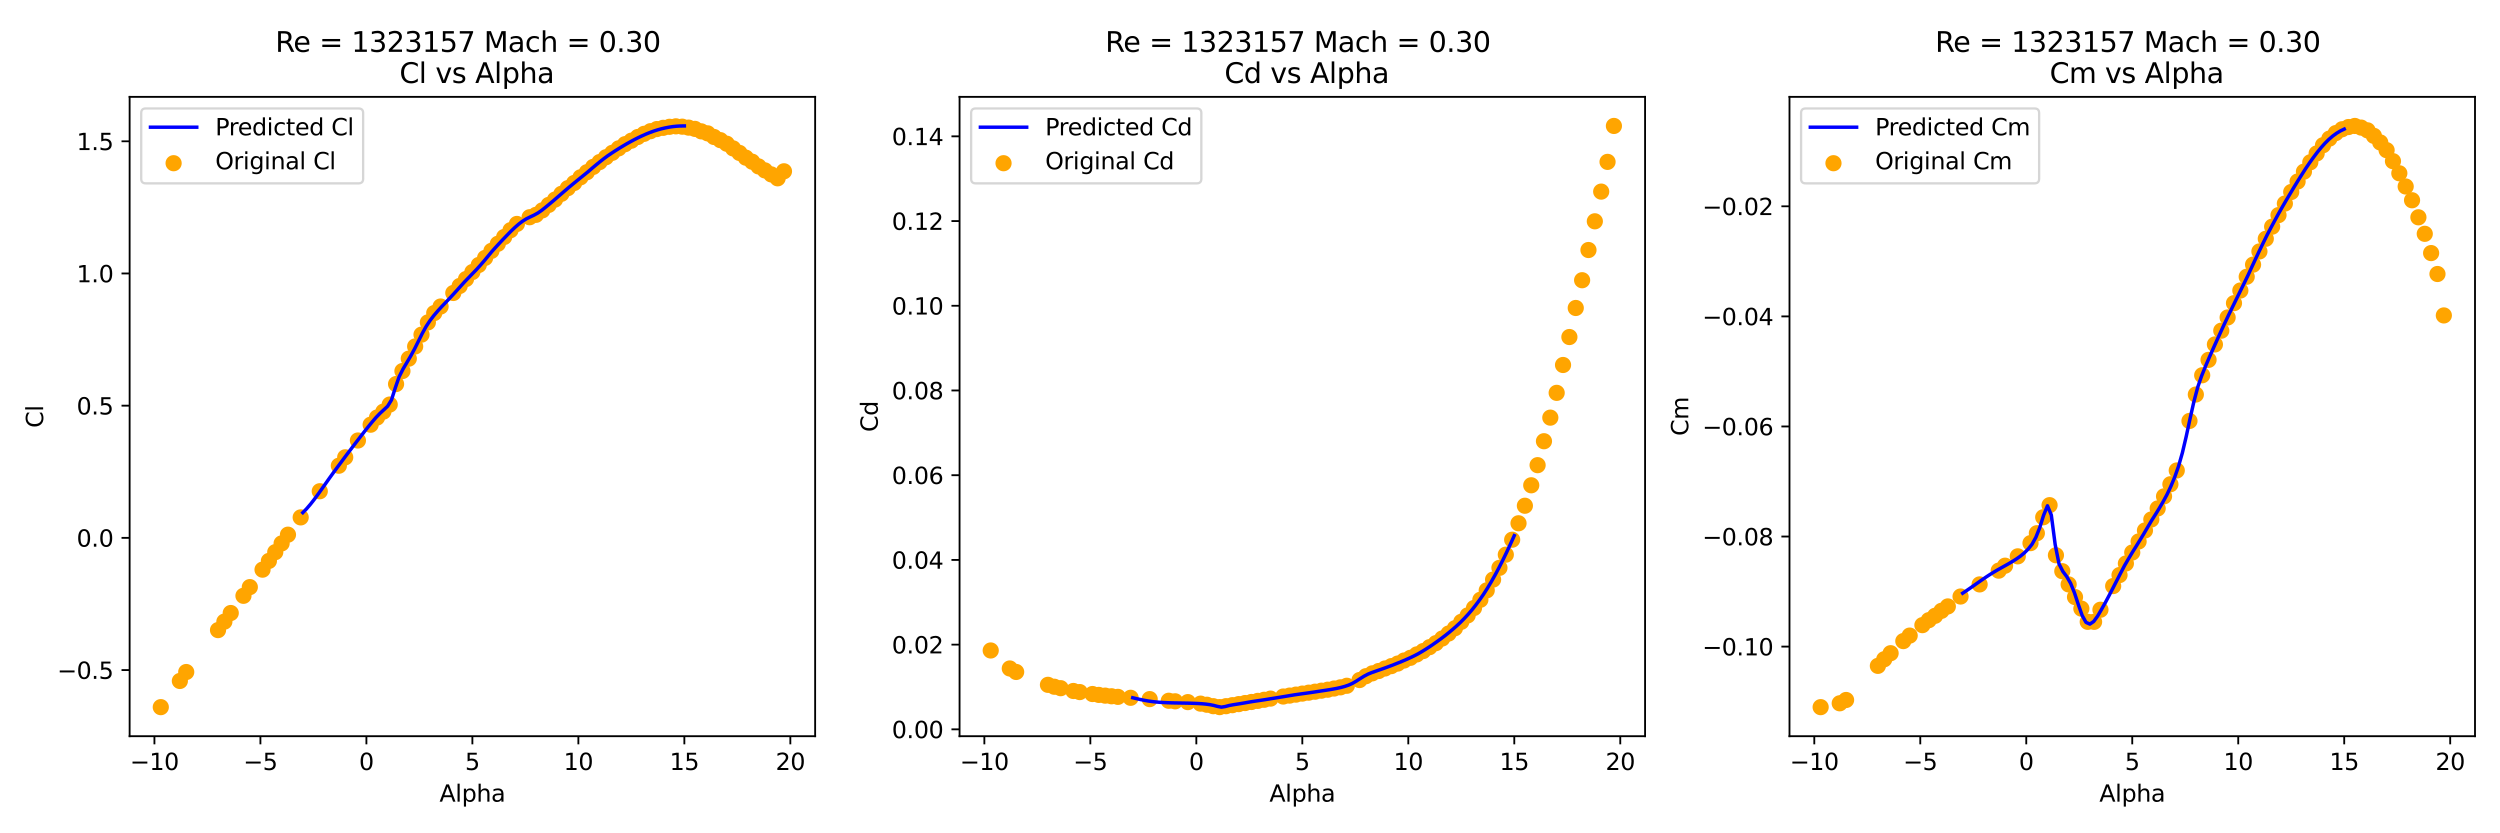 <?xml version="1.0" encoding="utf-8" standalone="no"?>
<!DOCTYPE svg PUBLIC "-//W3C//DTD SVG 1.1//EN"
  "http://www.w3.org/Graphics/SVG/1.1/DTD/svg11.dtd">
<svg xmlns:xlink="http://www.w3.org/1999/xlink" width="1080pt" height="360pt" viewBox="0 0 1080 360" xmlns="http://www.w3.org/2000/svg" version="1.1">
 <defs>
  <style type="text/css">*{stroke-linejoin: round; stroke-linecap: butt}</style>
 </defs>
 <g id="figure_1">
  <g id="patch_1">
   <path d="M 0 360 
L 1080 360 
L 1080 0 
L 0 0 
z
" style="fill: #ffffff"/>
  </g>
  <g id="axes_1">
   <g id="patch_2">
    <path d="M 56 318.04 
L 352.14 318.04 
L 352.14 41.856 
L 56 41.856 
z
" style="fill: #ffffff"/>
   </g>
   <g id="PathCollection_1">
    <defs>
     <path id="m581c9457c9" d="M 0 3 
C 0.796 3 1.559 2.684 2.121 2.121 
C 2.684 1.559 3 0.796 3 0 
C 3 -0.796 2.684 -1.559 2.121 -2.121 
C 1.559 -2.684 0.796 -3 0 -3 
C -0.796 -3 -1.559 -2.684 -2.121 -2.121 
C -2.684 -1.559 -3 -0.796 -3 0 
C -3 0.796 -2.684 1.559 -2.121 2.121 
C -1.559 2.684 -0.796 3 0 3 
z
" style="stroke: #ffa500"/>
    </defs>
    <g clip-path="url(#p5b96ca78a3)">
     <use xlink:href="#m581c9457c9" x="69.461" y="305.486" style="fill: #ffa500; stroke: #ffa500"/>
     <use xlink:href="#m581c9457c9" x="77.702" y="294.179" style="fill: #ffa500; stroke: #ffa500"/>
     <use xlink:href="#m581c9457c9" x="80.449" y="290.318" style="fill: #ffa500; stroke: #ffa500"/>
     <use xlink:href="#m581c9457c9" x="94.185" y="272.203" style="fill: #ffa500; stroke: #ffa500"/>
     <use xlink:href="#m581c9457c9" x="96.932" y="268.548" style="fill: #ffa500; stroke: #ffa500"/>
     <use xlink:href="#m581c9457c9" x="99.679" y="264.825" style="fill: #ffa500; stroke: #ffa500"/>
     <use xlink:href="#m581c9457c9" x="105.174" y="257.389" style="fill: #ffa500; stroke: #ffa500"/>
     <use xlink:href="#m581c9457c9" x="107.921" y="253.632" style="fill: #ffa500; stroke: #ffa500"/>
     <use xlink:href="#m581c9457c9" x="113.415" y="246.093" style="fill: #ffa500; stroke: #ffa500"/>
     <use xlink:href="#m581c9457c9" x="116.162" y="242.324" style="fill: #ffa500; stroke: #ffa500"/>
     <use xlink:href="#m581c9457c9" x="118.909" y="238.532" style="fill: #ffa500; stroke: #ffa500"/>
     <use xlink:href="#m581c9457c9" x="121.656" y="234.752" style="fill: #ffa500; stroke: #ffa500"/>
     <use xlink:href="#m581c9457c9" x="124.403" y="230.983" style="fill: #ffa500; stroke: #ffa500"/>
     <use xlink:href="#m581c9457c9" x="129.898" y="223.513" style="fill: #ffa500; stroke: #ffa500"/>
     <use xlink:href="#m581c9457c9" x="138.139" y="212.217" style="fill: #ffa500; stroke: #ffa500"/>
     <use xlink:href="#m581c9457c9" x="146.38" y="201.195" style="fill: #ffa500; stroke: #ffa500"/>
     <use xlink:href="#m581c9457c9" x="149.128" y="197.563" style="fill: #ffa500; stroke: #ffa500"/>
     <use xlink:href="#m581c9457c9" x="154.622" y="190.298" style="fill: #ffa500; stroke: #ffa500"/>
     <use xlink:href="#m581c9457c9" x="160.116" y="183.468" style="fill: #ffa500; stroke: #ffa500"/>
     <use xlink:href="#m581c9457c9" x="162.863" y="180.384" style="fill: #ffa500; stroke: #ffa500"/>
     <use xlink:href="#m581c9457c9" x="165.61" y="177.826" style="fill: #ffa500; stroke: #ffa500"/>
     <use xlink:href="#m581c9457c9" x="168.357" y="174.765" style="fill: #ffa500; stroke: #ffa500"/>
     <use xlink:href="#m581c9457c9" x="171.105" y="165.913" style="fill: #ffa500; stroke: #ffa500"/>
     <use xlink:href="#m581c9457c9" x="173.852" y="160.294" style="fill: #ffa500; stroke: #ffa500"/>
     <use xlink:href="#m581c9457c9" x="176.599" y="154.937" style="fill: #ffa500; stroke: #ffa500"/>
     <use xlink:href="#m581c9457c9" x="179.346" y="149.672" style="fill: #ffa500; stroke: #ffa500"/>
     <use xlink:href="#m581c9457c9" x="182.093" y="144.566" style="fill: #ffa500; stroke: #ffa500"/>
     <use xlink:href="#m581c9457c9" x="184.84" y="139.278" style="fill: #ffa500; stroke: #ffa500"/>
     <use xlink:href="#m581c9457c9" x="187.587" y="135.246" style="fill: #ffa500; stroke: #ffa500"/>
     <use xlink:href="#m581c9457c9" x="190.334" y="132.413" style="fill: #ffa500; stroke: #ffa500"/>
     <use xlink:href="#m581c9457c9" x="195.829" y="126.565" style="fill: #ffa500; stroke: #ffa500"/>
     <use xlink:href="#m581c9457c9" x="198.576" y="123.539" style="fill: #ffa500; stroke: #ffa500"/>
     <use xlink:href="#m581c9457c9" x="201.323" y="120.535" style="fill: #ffa500; stroke: #ffa500"/>
     <use xlink:href="#m581c9457c9" x="204.07" y="117.519" style="fill: #ffa500; stroke: #ffa500"/>
     <use xlink:href="#m581c9457c9" x="206.817" y="114.47" style="fill: #ffa500; stroke: #ffa500"/>
     <use xlink:href="#m581c9457c9" x="209.564" y="111.409" style="fill: #ffa500; stroke: #ffa500"/>
     <use xlink:href="#m581c9457c9" x="212.311" y="108.371" style="fill: #ffa500; stroke: #ffa500"/>
     <use xlink:href="#m581c9457c9" x="215.058" y="105.321" style="fill: #ffa500; stroke: #ffa500"/>
     <use xlink:href="#m581c9457c9" x="217.806" y="102.374" style="fill: #ffa500; stroke: #ffa500"/>
     <use xlink:href="#m581c9457c9" x="220.553" y="99.439" style="fill: #ffa500; stroke: #ffa500"/>
     <use xlink:href="#m581c9457c9" x="223.3" y="96.743" style="fill: #ffa500; stroke: #ffa500"/>
     <use xlink:href="#m581c9457c9" x="228.794" y="93.842" style="fill: #ffa500; stroke: #ffa500"/>
     <use xlink:href="#m581c9457c9" x="231.541" y="92.814" style="fill: #ffa500; stroke: #ffa500"/>
     <use xlink:href="#m581c9457c9" x="234.288" y="90.873" style="fill: #ffa500; stroke: #ffa500"/>
     <use xlink:href="#m581c9457c9" x="237.035" y="88.52" style="fill: #ffa500; stroke: #ffa500"/>
     <use xlink:href="#m581c9457c9" x="239.783" y="86.201" style="fill: #ffa500; stroke: #ffa500"/>
     <use xlink:href="#m581c9457c9" x="242.53" y="83.734" style="fill: #ffa500; stroke: #ffa500"/>
     <use xlink:href="#m581c9457c9" x="245.277" y="81.29" style="fill: #ffa500; stroke: #ffa500"/>
     <use xlink:href="#m581c9457c9" x="248.024" y="79.051" style="fill: #ffa500; stroke: #ffa500"/>
     <use xlink:href="#m581c9457c9" x="250.771" y="76.596" style="fill: #ffa500; stroke: #ffa500"/>
     <use xlink:href="#m581c9457c9" x="253.518" y="74.403" style="fill: #ffa500; stroke: #ffa500"/>
     <use xlink:href="#m581c9457c9" x="256.265" y="72.095" style="fill: #ffa500; stroke: #ffa500"/>
     <use xlink:href="#m581c9457c9" x="259.012" y="70.017" style="fill: #ffa500; stroke: #ffa500"/>
     <use xlink:href="#m581c9457c9" x="261.76" y="67.926" style="fill: #ffa500; stroke: #ffa500"/>
     <use xlink:href="#m581c9457c9" x="264.507" y="66.019" style="fill: #ffa500; stroke: #ffa500"/>
     <use xlink:href="#m581c9457c9" x="267.254" y="64.089" style="fill: #ffa500; stroke: #ffa500"/>
     <use xlink:href="#m581c9457c9" x="270.001" y="62.284" style="fill: #ffa500; stroke: #ffa500"/>
     <use xlink:href="#m581c9457c9" x="272.748" y="60.777" style="fill: #ffa500; stroke: #ffa500"/>
     <use xlink:href="#m581c9457c9" x="275.495" y="59.189" style="fill: #ffa500; stroke: #ffa500"/>
     <use xlink:href="#m581c9457c9" x="278.242" y="57.818" style="fill: #ffa500; stroke: #ffa500"/>
     <use xlink:href="#m581c9457c9" x="280.989" y="56.676" style="fill: #ffa500; stroke: #ffa500"/>
     <use xlink:href="#m581c9457c9" x="283.737" y="55.762" style="fill: #ffa500; stroke: #ffa500"/>
     <use xlink:href="#m581c9457c9" x="286.484" y="55.226" style="fill: #ffa500; stroke: #ffa500"/>
     <use xlink:href="#m581c9457c9" x="289.231" y="54.78" style="fill: #ffa500; stroke: #ffa500"/>
     <use xlink:href="#m581c9457c9" x="291.978" y="54.575" style="fill: #ffa500; stroke: #ffa500"/>
     <use xlink:href="#m581c9457c9" x="294.725" y="54.723" style="fill: #ffa500; stroke: #ffa500"/>
     <use xlink:href="#m581c9457c9" x="297.472" y="55.134" style="fill: #ffa500; stroke: #ffa500"/>
     <use xlink:href="#m581c9457c9" x="300.219" y="55.682" style="fill: #ffa500; stroke: #ffa500"/>
     <use xlink:href="#m581c9457c9" x="302.966" y="56.745" style="fill: #ffa500; stroke: #ffa500"/>
     <use xlink:href="#m581c9457c9" x="305.714" y="57.613" style="fill: #ffa500; stroke: #ffa500"/>
     <use xlink:href="#m581c9457c9" x="308.461" y="59.177" style="fill: #ffa500; stroke: #ffa500"/>
     <use xlink:href="#m581c9457c9" x="311.208" y="60.546" style="fill: #ffa500; stroke: #ffa500"/>
     <use xlink:href="#m581c9457c9" x="313.955" y="62.09" style="fill: #ffa500; stroke: #ffa500"/>
     <use xlink:href="#m581c9457c9" x="316.702" y="64.112" style="fill: #ffa500; stroke: #ffa500"/>
     <use xlink:href="#m581c9457c9" x="319.449" y="66.065" style="fill: #ffa500; stroke: #ffa500"/>
     <use xlink:href="#m581c9457c9" x="322.196" y="68.109" style="fill: #ffa500; stroke: #ffa500"/>
     <use xlink:href="#m581c9457c9" x="324.943" y="69.857" style="fill: #ffa500; stroke: #ffa500"/>
     <use xlink:href="#m581c9457c9" x="327.691" y="71.89" style="fill: #ffa500; stroke: #ffa500"/>
     <use xlink:href="#m581c9457c9" x="330.438" y="73.614" style="fill: #ffa500; stroke: #ffa500"/>
     <use xlink:href="#m581c9457c9" x="333.185" y="75.339" style="fill: #ffa500; stroke: #ffa500"/>
     <use xlink:href="#m581c9457c9" x="335.932" y="77.03" style="fill: #ffa500; stroke: #ffa500"/>
     <use xlink:href="#m581c9457c9" x="338.679" y="74.001" style="fill: #ffa500; stroke: #ffa500"/>
    </g>
   </g>
   <g id="matplotlib.axis_1">
    <g id="xtick_1">
     <g id="line2d_1">
      <defs>
       <path id="m3b002f7ccd" d="M 0 0 
L 0 3.5 
" style="stroke: #000000; stroke-width: 0.8"/>
      </defs>
      <g>
       <use xlink:href="#m3b002f7ccd" x="66.714" y="318.04" style="stroke: #000000; stroke-width: 0.8"/>
      </g>
     </g>
     <g id="text_1">
      <!-- −10 -->
      <g transform="translate(56.161 332.638) scale(0.1 -0.1)">
       <defs>
        <path id="DejaVuSans-2212" d="M 678 2272 
L 4684 2272 
L 4684 1741 
L 678 1741 
L 678 2272 
z
" transform="scale(0.016)"/>
        <path id="DejaVuSans-31" d="M 794 531 
L 1825 531 
L 1825 4091 
L 703 3866 
L 703 4441 
L 1819 4666 
L 2450 4666 
L 2450 531 
L 3481 531 
L 3481 0 
L 794 0 
L 794 531 
z
" transform="scale(0.016)"/>
        <path id="DejaVuSans-30" d="M 2034 4250 
Q 1547 4250 1301 3770 
Q 1056 3291 1056 2328 
Q 1056 1369 1301 889 
Q 1547 409 2034 409 
Q 2525 409 2770 889 
Q 3016 1369 3016 2328 
Q 3016 3291 2770 3770 
Q 2525 4250 2034 4250 
z
M 2034 4750 
Q 2819 4750 3233 4129 
Q 3647 3509 3647 2328 
Q 3647 1150 3233 529 
Q 2819 -91 2034 -91 
Q 1250 -91 836 529 
Q 422 1150 422 2328 
Q 422 3509 836 4129 
Q 1250 4750 2034 4750 
z
" transform="scale(0.016)"/>
       </defs>
       <use xlink:href="#DejaVuSans-2212"/>
       <use xlink:href="#DejaVuSans-31" x="83.789"/>
       <use xlink:href="#DejaVuSans-30" x="147.412"/>
      </g>
     </g>
    </g>
    <g id="xtick_2">
     <g id="line2d_2">
      <g>
       <use xlink:href="#m3b002f7ccd" x="112.499" y="318.04" style="stroke: #000000; stroke-width: 0.8"/>
      </g>
     </g>
     <g id="text_2">
      <!-- −5 -->
      <g transform="translate(105.128 332.638) scale(0.1 -0.1)">
       <defs>
        <path id="DejaVuSans-35" d="M 691 4666 
L 3169 4666 
L 3169 4134 
L 1269 4134 
L 1269 2991 
Q 1406 3038 1543 3061 
Q 1681 3084 1819 3084 
Q 2600 3084 3056 2656 
Q 3513 2228 3513 1497 
Q 3513 744 3044 326 
Q 2575 -91 1722 -91 
Q 1428 -91 1123 -41 
Q 819 9 494 109 
L 494 744 
Q 775 591 1075 516 
Q 1375 441 1709 441 
Q 2250 441 2565 725 
Q 2881 1009 2881 1497 
Q 2881 1984 2565 2268 
Q 2250 2553 1709 2553 
Q 1456 2553 1204 2497 
Q 953 2441 691 2322 
L 691 4666 
z
" transform="scale(0.016)"/>
       </defs>
       <use xlink:href="#DejaVuSans-2212"/>
       <use xlink:href="#DejaVuSans-35" x="83.789"/>
      </g>
     </g>
    </g>
    <g id="xtick_3">
     <g id="line2d_3">
      <g>
       <use xlink:href="#m3b002f7ccd" x="158.285" y="318.04" style="stroke: #000000; stroke-width: 0.8"/>
      </g>
     </g>
     <g id="text_3">
      <!-- 0 -->
      <g transform="translate(155.103 332.638) scale(0.1 -0.1)">
       <use xlink:href="#DejaVuSans-30"/>
      </g>
     </g>
    </g>
    <g id="xtick_4">
     <g id="line2d_4">
      <g>
       <use xlink:href="#m3b002f7ccd" x="204.07" y="318.04" style="stroke: #000000; stroke-width: 0.8"/>
      </g>
     </g>
     <g id="text_4">
      <!-- 5 -->
      <g transform="translate(200.889 332.638) scale(0.1 -0.1)">
       <use xlink:href="#DejaVuSans-35"/>
      </g>
     </g>
    </g>
    <g id="xtick_5">
     <g id="line2d_5">
      <g>
       <use xlink:href="#m3b002f7ccd" x="249.855" y="318.04" style="stroke: #000000; stroke-width: 0.8"/>
      </g>
     </g>
     <g id="text_5">
      <!-- 10 -->
      <g transform="translate(243.493 332.638) scale(0.1 -0.1)">
       <use xlink:href="#DejaVuSans-31"/>
       <use xlink:href="#DejaVuSans-30" x="63.623"/>
      </g>
     </g>
    </g>
    <g id="xtick_6">
     <g id="line2d_6">
      <g>
       <use xlink:href="#m3b002f7ccd" x="295.641" y="318.04" style="stroke: #000000; stroke-width: 0.8"/>
      </g>
     </g>
     <g id="text_6">
      <!-- 15 -->
      <g transform="translate(289.278 332.638) scale(0.1 -0.1)">
       <use xlink:href="#DejaVuSans-31"/>
       <use xlink:href="#DejaVuSans-35" x="63.623"/>
      </g>
     </g>
    </g>
    <g id="xtick_7">
     <g id="line2d_7">
      <g>
       <use xlink:href="#m3b002f7ccd" x="341.426" y="318.04" style="stroke: #000000; stroke-width: 0.8"/>
      </g>
     </g>
     <g id="text_7">
      <!-- 20 -->
      <g transform="translate(335.064 332.638) scale(0.1 -0.1)">
       <defs>
        <path id="DejaVuSans-32" d="M 1228 531 
L 3431 531 
L 3431 0 
L 469 0 
L 469 531 
Q 828 903 1448 1529 
Q 2069 2156 2228 2338 
Q 2531 2678 2651 2914 
Q 2772 3150 2772 3378 
Q 2772 3750 2511 3984 
Q 2250 4219 1831 4219 
Q 1534 4219 1204 4116 
Q 875 4013 500 3803 
L 500 4441 
Q 881 4594 1212 4672 
Q 1544 4750 1819 4750 
Q 2544 4750 2975 4387 
Q 3406 4025 3406 3419 
Q 3406 3131 3298 2873 
Q 3191 2616 2906 2266 
Q 2828 2175 2409 1742 
Q 1991 1309 1228 531 
z
" transform="scale(0.016)"/>
       </defs>
       <use xlink:href="#DejaVuSans-32"/>
       <use xlink:href="#DejaVuSans-30" x="63.623"/>
      </g>
     </g>
    </g>
    <g id="text_8">
     <!-- Alpha -->
     <g transform="translate(189.854 346.317) scale(0.1 -0.1)">
      <defs>
       <path id="DejaVuSans-41" d="M 2188 4044 
L 1331 1722 
L 3047 1722 
L 2188 4044 
z
M 1831 4666 
L 2547 4666 
L 4325 0 
L 3669 0 
L 3244 1197 
L 1141 1197 
L 716 0 
L 50 0 
L 1831 4666 
z
" transform="scale(0.016)"/>
       <path id="DejaVuSans-6c" d="M 603 4863 
L 1178 4863 
L 1178 0 
L 603 0 
L 603 4863 
z
" transform="scale(0.016)"/>
       <path id="DejaVuSans-70" d="M 1159 525 
L 1159 -1331 
L 581 -1331 
L 581 3500 
L 1159 3500 
L 1159 2969 
Q 1341 3281 1617 3432 
Q 1894 3584 2278 3584 
Q 2916 3584 3314 3078 
Q 3713 2572 3713 1747 
Q 3713 922 3314 415 
Q 2916 -91 2278 -91 
Q 1894 -91 1617 61 
Q 1341 213 1159 525 
z
M 3116 1747 
Q 3116 2381 2855 2742 
Q 2594 3103 2138 3103 
Q 1681 3103 1420 2742 
Q 1159 2381 1159 1747 
Q 1159 1113 1420 752 
Q 1681 391 2138 391 
Q 2594 391 2855 752 
Q 3116 1113 3116 1747 
z
" transform="scale(0.016)"/>
       <path id="DejaVuSans-68" d="M 3513 2113 
L 3513 0 
L 2938 0 
L 2938 2094 
Q 2938 2591 2744 2837 
Q 2550 3084 2163 3084 
Q 1697 3084 1428 2787 
Q 1159 2491 1159 1978 
L 1159 0 
L 581 0 
L 581 4863 
L 1159 4863 
L 1159 2956 
Q 1366 3272 1645 3428 
Q 1925 3584 2291 3584 
Q 2894 3584 3203 3211 
Q 3513 2838 3513 2113 
z
" transform="scale(0.016)"/>
       <path id="DejaVuSans-61" d="M 2194 1759 
Q 1497 1759 1228 1600 
Q 959 1441 959 1056 
Q 959 750 1161 570 
Q 1363 391 1709 391 
Q 2188 391 2477 730 
Q 2766 1069 2766 1631 
L 2766 1759 
L 2194 1759 
z
M 3341 1997 
L 3341 0 
L 2766 0 
L 2766 531 
Q 2569 213 2275 61 
Q 1981 -91 1556 -91 
Q 1019 -91 701 211 
Q 384 513 384 1019 
Q 384 1609 779 1909 
Q 1175 2209 1959 2209 
L 2766 2209 
L 2766 2266 
Q 2766 2663 2505 2880 
Q 2244 3097 1772 3097 
Q 1472 3097 1187 3025 
Q 903 2953 641 2809 
L 641 3341 
Q 956 3463 1253 3523 
Q 1550 3584 1831 3584 
Q 2591 3584 2966 3190 
Q 3341 2797 3341 1997 
z
" transform="scale(0.016)"/>
      </defs>
      <use xlink:href="#DejaVuSans-41"/>
      <use xlink:href="#DejaVuSans-6c" x="68.408"/>
      <use xlink:href="#DejaVuSans-70" x="96.191"/>
      <use xlink:href="#DejaVuSans-68" x="159.668"/>
      <use xlink:href="#DejaVuSans-61" x="223.047"/>
     </g>
    </g>
   </g>
   <g id="matplotlib.axis_2">
    <g id="ytick_1">
     <g id="line2d_8">
      <defs>
       <path id="m45c24bbf98" d="M 0 0 
L -3.5 0 
" style="stroke: #000000; stroke-width: 0.8"/>
      </defs>
      <g>
       <use xlink:href="#m45c24bbf98" x="56" y="289.473" style="stroke: #000000; stroke-width: 0.8"/>
      </g>
     </g>
     <g id="text_9">
      <!-- −0.5 -->
      <g transform="translate(24.717 293.272) scale(0.1 -0.1)">
       <defs>
        <path id="DejaVuSans-2e" d="M 684 794 
L 1344 794 
L 1344 0 
L 684 0 
L 684 794 
z
" transform="scale(0.016)"/>
       </defs>
       <use xlink:href="#DejaVuSans-2212"/>
       <use xlink:href="#DejaVuSans-30" x="83.789"/>
       <use xlink:href="#DejaVuSans-2e" x="147.412"/>
       <use xlink:href="#DejaVuSans-35" x="179.199"/>
      </g>
     </g>
    </g>
    <g id="ytick_2">
     <g id="line2d_9">
      <g>
       <use xlink:href="#m45c24bbf98" x="56" y="232.365" style="stroke: #000000; stroke-width: 0.8"/>
      </g>
     </g>
     <g id="text_10">
      <!-- 0.0 -->
      <g transform="translate(33.097 236.164) scale(0.1 -0.1)">
       <use xlink:href="#DejaVuSans-30"/>
       <use xlink:href="#DejaVuSans-2e" x="63.623"/>
       <use xlink:href="#DejaVuSans-30" x="95.41"/>
      </g>
     </g>
    </g>
    <g id="ytick_3">
     <g id="line2d_10">
      <g>
       <use xlink:href="#m45c24bbf98" x="56" y="175.256" style="stroke: #000000; stroke-width: 0.8"/>
      </g>
     </g>
     <g id="text_11">
      <!-- 0.5 -->
      <g transform="translate(33.097 179.055) scale(0.1 -0.1)">
       <use xlink:href="#DejaVuSans-30"/>
       <use xlink:href="#DejaVuSans-2e" x="63.623"/>
       <use xlink:href="#DejaVuSans-35" x="95.41"/>
      </g>
     </g>
    </g>
    <g id="ytick_4">
     <g id="line2d_11">
      <g>
       <use xlink:href="#m45c24bbf98" x="56" y="118.148" style="stroke: #000000; stroke-width: 0.8"/>
      </g>
     </g>
     <g id="text_12">
      <!-- 1.0 -->
      <g transform="translate(33.097 121.947) scale(0.1 -0.1)">
       <use xlink:href="#DejaVuSans-31"/>
       <use xlink:href="#DejaVuSans-2e" x="63.623"/>
       <use xlink:href="#DejaVuSans-30" x="95.41"/>
      </g>
     </g>
    </g>
    <g id="ytick_5">
     <g id="line2d_12">
      <g>
       <use xlink:href="#m45c24bbf98" x="56" y="61.039" style="stroke: #000000; stroke-width: 0.8"/>
      </g>
     </g>
     <g id="text_13">
      <!-- 1.5 -->
      <g transform="translate(33.097 64.838) scale(0.1 -0.1)">
       <use xlink:href="#DejaVuSans-31"/>
       <use xlink:href="#DejaVuSans-2e" x="63.623"/>
       <use xlink:href="#DejaVuSans-35" x="95.41"/>
      </g>
     </g>
    </g>
    <g id="text_14">
     <!-- Cl -->
     <g transform="translate(18.637 184.828) rotate(-90) scale(0.1 -0.1)">
      <defs>
       <path id="DejaVuSans-43" d="M 4122 4306 
L 4122 3641 
Q 3803 3938 3442 4084 
Q 3081 4231 2675 4231 
Q 1875 4231 1450 3742 
Q 1025 3253 1025 2328 
Q 1025 1406 1450 917 
Q 1875 428 2675 428 
Q 3081 428 3442 575 
Q 3803 722 4122 1019 
L 4122 359 
Q 3791 134 3420 21 
Q 3050 -91 2638 -91 
Q 1578 -91 968 557 
Q 359 1206 359 2328 
Q 359 3453 968 4101 
Q 1578 4750 2638 4750 
Q 3056 4750 3426 4639 
Q 3797 4528 4122 4306 
z
" transform="scale(0.016)"/>
      </defs>
      <use xlink:href="#DejaVuSans-43"/>
      <use xlink:href="#DejaVuSans-6c" x="69.824"/>
     </g>
    </g>
   </g>
   <g id="line2d_13">
    <path d="M 130.813 221.47 
L 132.478 219.749 
L 134.143 217.8 
L 135.808 215.676 
L 137.473 213.417 
L 139.138 211.075 
L 140.803 208.706 
L 142.468 206.353 
L 144.133 204.043 
L 145.798 201.784 
L 147.463 199.543 
L 149.128 197.302 
L 150.792 195.091 
L 152.457 192.9 
L 154.122 190.722 
L 155.787 188.557 
L 157.452 186.414 
L 159.117 184.311 
L 160.782 182.276 
L 162.447 180.341 
L 164.112 178.601 
L 165.777 177.069 
L 167.442 175.503 
L 169.107 172.799 
L 170.772 167.538 
L 172.436 162.748 
L 174.101 159.427 
L 175.766 156.617 
L 177.431 153.796 
L 179.096 150.723 
L 180.761 147.381 
L 182.426 144.034 
L 184.091 141.033 
L 185.756 138.492 
L 187.421 136.321 
L 189.086 134.365 
L 190.751 132.53 
L 192.416 130.795 
L 194.08 129.035 
L 195.745 127.239 
L 197.41 125.409 
L 199.075 123.555 
L 200.74 121.711 
L 202.405 119.994 
L 204.07 118.267 
L 205.735 116.556 
L 207.4 114.717 
L 209.065 112.804 
L 210.73 110.795 
L 212.395 108.772 
L 214.06 106.913 
L 215.724 105.102 
L 217.389 103.335 
L 219.054 101.604 
L 220.719 99.906 
L 222.384 98.308 
L 224.049 96.848 
L 225.714 95.579 
L 227.379 94.539 
L 229.044 93.716 
L 230.709 92.928 
L 232.374 92.006 
L 234.039 90.854 
L 235.704 89.511 
L 237.368 88.137 
L 239.033 86.749 
L 240.698 85.308 
L 242.363 83.868 
L 244.028 82.427 
L 245.693 81 
L 247.358 79.624 
L 249.023 78.257 
L 250.688 76.902 
L 252.353 75.558 
L 254.018 74.203 
L 255.683 72.768 
L 257.348 71.367 
L 259.012 70.004 
L 260.677 68.689 
L 262.342 67.441 
L 264.007 66.303 
L 265.672 65.221 
L 267.337 64.167 
L 269.002 63.154 
L 270.667 62.166 
L 272.332 61.236 
L 273.997 60.339 
L 275.662 59.495 
L 277.327 58.707 
L 278.992 57.959 
L 280.656 57.281 
L 282.321 56.667 
L 283.986 56.132 
L 285.651 55.663 
L 287.316 55.271 
L 288.981 54.946 
L 290.646 54.693 
L 292.311 54.518 
L 293.976 54.422 
L 295.641 54.41 
" clip-path="url(#p5b96ca78a3)" style="fill: none; stroke: #0000ff; stroke-width: 1.5; stroke-linecap: square"/>
   </g>
   <g id="patch_3">
    <path d="M 56 318.04 
L 56 41.856 
" style="fill: none; stroke: #000000; stroke-width: 0.8; stroke-linejoin: miter; stroke-linecap: square"/>
   </g>
   <g id="patch_4">
    <path d="M 352.14 318.04 
L 352.14 41.856 
" style="fill: none; stroke: #000000; stroke-width: 0.8; stroke-linejoin: miter; stroke-linecap: square"/>
   </g>
   <g id="patch_5">
    <path d="M 56 318.04 
L 352.14 318.04 
" style="fill: none; stroke: #000000; stroke-width: 0.8; stroke-linejoin: miter; stroke-linecap: square"/>
   </g>
   <g id="patch_6">
    <path d="M 56 41.856 
L 352.14 41.856 
" style="fill: none; stroke: #000000; stroke-width: 0.8; stroke-linejoin: miter; stroke-linecap: square"/>
   </g>
   <g id="text_15">
    <!-- Re = 1323157 Mach = 0.30  -->
    <g transform="translate(118.945 22.419) scale(0.12 -0.12)">
     <defs>
      <path id="DejaVuSans-52" d="M 2841 2188 
Q 3044 2119 3236 1894 
Q 3428 1669 3622 1275 
L 4263 0 
L 3584 0 
L 2988 1197 
Q 2756 1666 2539 1819 
Q 2322 1972 1947 1972 
L 1259 1972 
L 1259 0 
L 628 0 
L 628 4666 
L 2053 4666 
Q 2853 4666 3247 4331 
Q 3641 3997 3641 3322 
Q 3641 2881 3436 2590 
Q 3231 2300 2841 2188 
z
M 1259 4147 
L 1259 2491 
L 2053 2491 
Q 2509 2491 2742 2702 
Q 2975 2913 2975 3322 
Q 2975 3731 2742 3939 
Q 2509 4147 2053 4147 
L 1259 4147 
z
" transform="scale(0.016)"/>
      <path id="DejaVuSans-65" d="M 3597 1894 
L 3597 1613 
L 953 1613 
Q 991 1019 1311 708 
Q 1631 397 2203 397 
Q 2534 397 2845 478 
Q 3156 559 3463 722 
L 3463 178 
Q 3153 47 2828 -22 
Q 2503 -91 2169 -91 
Q 1331 -91 842 396 
Q 353 884 353 1716 
Q 353 2575 817 3079 
Q 1281 3584 2069 3584 
Q 2775 3584 3186 3129 
Q 3597 2675 3597 1894 
z
M 3022 2063 
Q 3016 2534 2758 2815 
Q 2500 3097 2075 3097 
Q 1594 3097 1305 2825 
Q 1016 2553 972 2059 
L 3022 2063 
z
" transform="scale(0.016)"/>
      <path id="DejaVuSans-20" transform="scale(0.016)"/>
      <path id="DejaVuSans-3d" d="M 678 2906 
L 4684 2906 
L 4684 2381 
L 678 2381 
L 678 2906 
z
M 678 1631 
L 4684 1631 
L 4684 1100 
L 678 1100 
L 678 1631 
z
" transform="scale(0.016)"/>
      <path id="DejaVuSans-33" d="M 2597 2516 
Q 3050 2419 3304 2112 
Q 3559 1806 3559 1356 
Q 3559 666 3084 287 
Q 2609 -91 1734 -91 
Q 1441 -91 1130 -33 
Q 819 25 488 141 
L 488 750 
Q 750 597 1062 519 
Q 1375 441 1716 441 
Q 2309 441 2620 675 
Q 2931 909 2931 1356 
Q 2931 1769 2642 2001 
Q 2353 2234 1838 2234 
L 1294 2234 
L 1294 2753 
L 1863 2753 
Q 2328 2753 2575 2939 
Q 2822 3125 2822 3475 
Q 2822 3834 2567 4026 
Q 2313 4219 1838 4219 
Q 1578 4219 1281 4162 
Q 984 4106 628 3988 
L 628 4550 
Q 988 4650 1302 4700 
Q 1616 4750 1894 4750 
Q 2613 4750 3031 4423 
Q 3450 4097 3450 3541 
Q 3450 3153 3228 2886 
Q 3006 2619 2597 2516 
z
" transform="scale(0.016)"/>
      <path id="DejaVuSans-37" d="M 525 4666 
L 3525 4666 
L 3525 4397 
L 1831 0 
L 1172 0 
L 2766 4134 
L 525 4134 
L 525 4666 
z
" transform="scale(0.016)"/>
      <path id="DejaVuSans-4d" d="M 628 4666 
L 1569 4666 
L 2759 1491 
L 3956 4666 
L 4897 4666 
L 4897 0 
L 4281 0 
L 4281 4097 
L 3078 897 
L 2444 897 
L 1241 4097 
L 1241 0 
L 628 0 
L 628 4666 
z
" transform="scale(0.016)"/>
      <path id="DejaVuSans-63" d="M 3122 3366 
L 3122 2828 
Q 2878 2963 2633 3030 
Q 2388 3097 2138 3097 
Q 1578 3097 1268 2742 
Q 959 2388 959 1747 
Q 959 1106 1268 751 
Q 1578 397 2138 397 
Q 2388 397 2633 464 
Q 2878 531 3122 666 
L 3122 134 
Q 2881 22 2623 -34 
Q 2366 -91 2075 -91 
Q 1284 -91 818 406 
Q 353 903 353 1747 
Q 353 2603 823 3093 
Q 1294 3584 2113 3584 
Q 2378 3584 2631 3529 
Q 2884 3475 3122 3366 
z
" transform="scale(0.016)"/>
     </defs>
     <use xlink:href="#DejaVuSans-52"/>
     <use xlink:href="#DejaVuSans-65" x="64.982"/>
     <use xlink:href="#DejaVuSans-20" x="126.506"/>
     <use xlink:href="#DejaVuSans-3d" x="158.293"/>
     <use xlink:href="#DejaVuSans-20" x="242.082"/>
     <use xlink:href="#DejaVuSans-31" x="273.869"/>
     <use xlink:href="#DejaVuSans-33" x="337.492"/>
     <use xlink:href="#DejaVuSans-32" x="401.115"/>
     <use xlink:href="#DejaVuSans-33" x="464.738"/>
     <use xlink:href="#DejaVuSans-31" x="528.361"/>
     <use xlink:href="#DejaVuSans-35" x="591.984"/>
     <use xlink:href="#DejaVuSans-37" x="655.607"/>
     <use xlink:href="#DejaVuSans-20" x="719.23"/>
     <use xlink:href="#DejaVuSans-4d" x="751.018"/>
     <use xlink:href="#DejaVuSans-61" x="837.297"/>
     <use xlink:href="#DejaVuSans-63" x="898.576"/>
     <use xlink:href="#DejaVuSans-68" x="953.557"/>
     <use xlink:href="#DejaVuSans-20" x="1016.936"/>
     <use xlink:href="#DejaVuSans-3d" x="1048.723"/>
     <use xlink:href="#DejaVuSans-20" x="1132.512"/>
     <use xlink:href="#DejaVuSans-30" x="1164.299"/>
     <use xlink:href="#DejaVuSans-2e" x="1227.922"/>
     <use xlink:href="#DejaVuSans-33" x="1259.709"/>
     <use xlink:href="#DejaVuSans-30" x="1323.332"/>
     <use xlink:href="#DejaVuSans-20" x="1386.955"/>
    </g>
    <!--  Cl vs Alpha -->
    <g transform="translate(168.756 35.856) scale(0.12 -0.12)">
     <defs>
      <path id="DejaVuSans-76" d="M 191 3500 
L 800 3500 
L 1894 563 
L 2988 3500 
L 3597 3500 
L 2284 0 
L 1503 0 
L 191 3500 
z
" transform="scale(0.016)"/>
      <path id="DejaVuSans-73" d="M 2834 3397 
L 2834 2853 
Q 2591 2978 2328 3040 
Q 2066 3103 1784 3103 
Q 1356 3103 1142 2972 
Q 928 2841 928 2578 
Q 928 2378 1081 2264 
Q 1234 2150 1697 2047 
L 1894 2003 
Q 2506 1872 2764 1633 
Q 3022 1394 3022 966 
Q 3022 478 2636 193 
Q 2250 -91 1575 -91 
Q 1294 -91 989 -36 
Q 684 19 347 128 
L 347 722 
Q 666 556 975 473 
Q 1284 391 1588 391 
Q 1994 391 2212 530 
Q 2431 669 2431 922 
Q 2431 1156 2273 1281 
Q 2116 1406 1581 1522 
L 1381 1569 
Q 847 1681 609 1914 
Q 372 2147 372 2553 
Q 372 3047 722 3315 
Q 1072 3584 1716 3584 
Q 2034 3584 2315 3537 
Q 2597 3491 2834 3397 
z
" transform="scale(0.016)"/>
     </defs>
     <use xlink:href="#DejaVuSans-20"/>
     <use xlink:href="#DejaVuSans-43" x="31.787"/>
     <use xlink:href="#DejaVuSans-6c" x="101.611"/>
     <use xlink:href="#DejaVuSans-20" x="129.395"/>
     <use xlink:href="#DejaVuSans-76" x="161.182"/>
     <use xlink:href="#DejaVuSans-73" x="220.361"/>
     <use xlink:href="#DejaVuSans-20" x="272.461"/>
     <use xlink:href="#DejaVuSans-41" x="304.248"/>
     <use xlink:href="#DejaVuSans-6c" x="372.656"/>
     <use xlink:href="#DejaVuSans-70" x="400.439"/>
     <use xlink:href="#DejaVuSans-68" x="463.916"/>
     <use xlink:href="#DejaVuSans-61" x="527.295"/>
    </g>
   </g>
   <g id="legend_1">
    <g id="patch_7">
     <path d="M 63 79.212 
L 154.88 79.212 
Q 156.88 79.212 156.88 77.212 
L 156.88 48.856 
Q 156.88 46.856 154.88 46.856 
L 63 46.856 
Q 61 46.856 61 48.856 
L 61 77.212 
Q 61 79.212 63 79.212 
z
" style="fill: #ffffff; opacity: 0.8; stroke: #cccccc; stroke-linejoin: miter"/>
    </g>
    <g id="line2d_14">
     <path d="M 65 54.954 
L 75 54.954 
L 85 54.954 
" style="fill: none; stroke: #0000ff; stroke-width: 1.5; stroke-linecap: square"/>
    </g>
    <g id="text_16">
     <!-- Predicted Cl -->
     <g transform="translate(93 58.454) scale(0.1 -0.1)">
      <defs>
       <path id="DejaVuSans-50" d="M 1259 4147 
L 1259 2394 
L 2053 2394 
Q 2494 2394 2734 2622 
Q 2975 2850 2975 3272 
Q 2975 3691 2734 3919 
Q 2494 4147 2053 4147 
L 1259 4147 
z
M 628 4666 
L 2053 4666 
Q 2838 4666 3239 4311 
Q 3641 3956 3641 3272 
Q 3641 2581 3239 2228 
Q 2838 1875 2053 1875 
L 1259 1875 
L 1259 0 
L 628 0 
L 628 4666 
z
" transform="scale(0.016)"/>
       <path id="DejaVuSans-72" d="M 2631 2963 
Q 2534 3019 2420 3045 
Q 2306 3072 2169 3072 
Q 1681 3072 1420 2755 
Q 1159 2438 1159 1844 
L 1159 0 
L 581 0 
L 581 3500 
L 1159 3500 
L 1159 2956 
Q 1341 3275 1631 3429 
Q 1922 3584 2338 3584 
Q 2397 3584 2469 3576 
Q 2541 3569 2628 3553 
L 2631 2963 
z
" transform="scale(0.016)"/>
       <path id="DejaVuSans-64" d="M 2906 2969 
L 2906 4863 
L 3481 4863 
L 3481 0 
L 2906 0 
L 2906 525 
Q 2725 213 2448 61 
Q 2172 -91 1784 -91 
Q 1150 -91 751 415 
Q 353 922 353 1747 
Q 353 2572 751 3078 
Q 1150 3584 1784 3584 
Q 2172 3584 2448 3432 
Q 2725 3281 2906 2969 
z
M 947 1747 
Q 947 1113 1208 752 
Q 1469 391 1925 391 
Q 2381 391 2643 752 
Q 2906 1113 2906 1747 
Q 2906 2381 2643 2742 
Q 2381 3103 1925 3103 
Q 1469 3103 1208 2742 
Q 947 2381 947 1747 
z
" transform="scale(0.016)"/>
       <path id="DejaVuSans-69" d="M 603 3500 
L 1178 3500 
L 1178 0 
L 603 0 
L 603 3500 
z
M 603 4863 
L 1178 4863 
L 1178 4134 
L 603 4134 
L 603 4863 
z
" transform="scale(0.016)"/>
       <path id="DejaVuSans-74" d="M 1172 4494 
L 1172 3500 
L 2356 3500 
L 2356 3053 
L 1172 3053 
L 1172 1153 
Q 1172 725 1289 603 
Q 1406 481 1766 481 
L 2356 481 
L 2356 0 
L 1766 0 
Q 1100 0 847 248 
Q 594 497 594 1153 
L 594 3053 
L 172 3053 
L 172 3500 
L 594 3500 
L 594 4494 
L 1172 4494 
z
" transform="scale(0.016)"/>
      </defs>
      <use xlink:href="#DejaVuSans-50"/>
      <use xlink:href="#DejaVuSans-72" x="58.553"/>
      <use xlink:href="#DejaVuSans-65" x="97.416"/>
      <use xlink:href="#DejaVuSans-64" x="158.939"/>
      <use xlink:href="#DejaVuSans-69" x="222.416"/>
      <use xlink:href="#DejaVuSans-63" x="250.199"/>
      <use xlink:href="#DejaVuSans-74" x="305.18"/>
      <use xlink:href="#DejaVuSans-65" x="344.389"/>
      <use xlink:href="#DejaVuSans-64" x="405.912"/>
      <use xlink:href="#DejaVuSans-20" x="469.389"/>
      <use xlink:href="#DejaVuSans-43" x="501.176"/>
      <use xlink:href="#DejaVuSans-6c" x="571"/>
     </g>
    </g>
    <g id="PathCollection_2">
     <g>
      <use xlink:href="#m581c9457c9" x="75" y="70.508" style="fill: #ffa500; stroke: #ffa500"/>
     </g>
    </g>
    <g id="text_17">
     <!-- Original Cl -->
     <g transform="translate(93 73.133) scale(0.1 -0.1)">
      <defs>
       <path id="DejaVuSans-4f" d="M 2522 4238 
Q 1834 4238 1429 3725 
Q 1025 3213 1025 2328 
Q 1025 1447 1429 934 
Q 1834 422 2522 422 
Q 3209 422 3611 934 
Q 4013 1447 4013 2328 
Q 4013 3213 3611 3725 
Q 3209 4238 2522 4238 
z
M 2522 4750 
Q 3503 4750 4090 4092 
Q 4678 3434 4678 2328 
Q 4678 1225 4090 567 
Q 3503 -91 2522 -91 
Q 1538 -91 948 565 
Q 359 1222 359 2328 
Q 359 3434 948 4092 
Q 1538 4750 2522 4750 
z
" transform="scale(0.016)"/>
       <path id="DejaVuSans-67" d="M 2906 1791 
Q 2906 2416 2648 2759 
Q 2391 3103 1925 3103 
Q 1463 3103 1205 2759 
Q 947 2416 947 1791 
Q 947 1169 1205 825 
Q 1463 481 1925 481 
Q 2391 481 2648 825 
Q 2906 1169 2906 1791 
z
M 3481 434 
Q 3481 -459 3084 -895 
Q 2688 -1331 1869 -1331 
Q 1566 -1331 1297 -1286 
Q 1028 -1241 775 -1147 
L 775 -588 
Q 1028 -725 1275 -790 
Q 1522 -856 1778 -856 
Q 2344 -856 2625 -561 
Q 2906 -266 2906 331 
L 2906 616 
Q 2728 306 2450 153 
Q 2172 0 1784 0 
Q 1141 0 747 490 
Q 353 981 353 1791 
Q 353 2603 747 3093 
Q 1141 3584 1784 3584 
Q 2172 3584 2450 3431 
Q 2728 3278 2906 2969 
L 2906 3500 
L 3481 3500 
L 3481 434 
z
" transform="scale(0.016)"/>
       <path id="DejaVuSans-6e" d="M 3513 2113 
L 3513 0 
L 2938 0 
L 2938 2094 
Q 2938 2591 2744 2837 
Q 2550 3084 2163 3084 
Q 1697 3084 1428 2787 
Q 1159 2491 1159 1978 
L 1159 0 
L 581 0 
L 581 3500 
L 1159 3500 
L 1159 2956 
Q 1366 3272 1645 3428 
Q 1925 3584 2291 3584 
Q 2894 3584 3203 3211 
Q 3513 2838 3513 2113 
z
" transform="scale(0.016)"/>
      </defs>
      <use xlink:href="#DejaVuSans-4f"/>
      <use xlink:href="#DejaVuSans-72" x="78.711"/>
      <use xlink:href="#DejaVuSans-69" x="119.824"/>
      <use xlink:href="#DejaVuSans-67" x="147.607"/>
      <use xlink:href="#DejaVuSans-69" x="211.084"/>
      <use xlink:href="#DejaVuSans-6e" x="238.867"/>
      <use xlink:href="#DejaVuSans-61" x="302.246"/>
      <use xlink:href="#DejaVuSans-6c" x="363.525"/>
      <use xlink:href="#DejaVuSans-20" x="391.309"/>
      <use xlink:href="#DejaVuSans-43" x="423.096"/>
      <use xlink:href="#DejaVuSans-6c" x="492.92"/>
     </g>
    </g>
   </g>
  </g>
  <g id="axes_2">
   <g id="patch_8">
    <path d="M 414.53 318.04 
L 710.67 318.04 
L 710.67 41.856 
L 414.53 41.856 
z
" style="fill: #ffffff"/>
   </g>
   <g id="PathCollection_3">
    <g clip-path="url(#p521b470850)">
     <use xlink:href="#m581c9457c9" x="427.991" y="281.008" style="fill: #ffa500; stroke: #ffa500"/>
     <use xlink:href="#m581c9457c9" x="436.232" y="288.785" style="fill: #ffa500; stroke: #ffa500"/>
     <use xlink:href="#m581c9457c9" x="438.979" y="290.286" style="fill: #ffa500; stroke: #ffa500"/>
     <use xlink:href="#m581c9457c9" x="452.715" y="295.849" style="fill: #ffa500; stroke: #ffa500"/>
     <use xlink:href="#m581c9457c9" x="455.462" y="296.672" style="fill: #ffa500; stroke: #ffa500"/>
     <use xlink:href="#m581c9457c9" x="458.209" y="297.294" style="fill: #ffa500; stroke: #ffa500"/>
     <use xlink:href="#m581c9457c9" x="463.704" y="298.502" style="fill: #ffa500; stroke: #ffa500"/>
     <use xlink:href="#m581c9457c9" x="466.451" y="298.978" style="fill: #ffa500; stroke: #ffa500"/>
     <use xlink:href="#m581c9457c9" x="471.945" y="299.819" style="fill: #ffa500; stroke: #ffa500"/>
     <use xlink:href="#m581c9457c9" x="474.692" y="300.204" style="fill: #ffa500; stroke: #ffa500"/>
     <use xlink:href="#m581c9457c9" x="477.439" y="300.515" style="fill: #ffa500; stroke: #ffa500"/>
     <use xlink:href="#m581c9457c9" x="480.186" y="300.789" style="fill: #ffa500; stroke: #ffa500"/>
     <use xlink:href="#m581c9457c9" x="482.933" y="301.045" style="fill: #ffa500; stroke: #ffa500"/>
     <use xlink:href="#m581c9457c9" x="488.428" y="301.448" style="fill: #ffa500; stroke: #ffa500"/>
     <use xlink:href="#m581c9457c9" x="496.669" y="302.015" style="fill: #ffa500; stroke: #ffa500"/>
     <use xlink:href="#m581c9457c9" x="504.91" y="302.729" style="fill: #ffa500; stroke: #ffa500"/>
     <use xlink:href="#m581c9457c9" x="507.658" y="302.967" style="fill: #ffa500; stroke: #ffa500"/>
     <use xlink:href="#m581c9457c9" x="513.152" y="303.314" style="fill: #ffa500; stroke: #ffa500"/>
     <use xlink:href="#m581c9457c9" x="518.646" y="303.973" style="fill: #ffa500; stroke: #ffa500"/>
     <use xlink:href="#m581c9457c9" x="521.393" y="304.449" style="fill: #ffa500; stroke: #ffa500"/>
     <use xlink:href="#m581c9457c9" x="524.14" y="305.071" style="fill: #ffa500; stroke: #ffa500"/>
     <use xlink:href="#m581c9457c9" x="526.887" y="305.474" style="fill: #ffa500; stroke: #ffa500"/>
     <use xlink:href="#m581c9457c9" x="529.635" y="305.071" style="fill: #ffa500; stroke: #ffa500"/>
     <use xlink:href="#m581c9457c9" x="532.382" y="304.632" style="fill: #ffa500; stroke: #ffa500"/>
     <use xlink:href="#m581c9457c9" x="535.129" y="304.174" style="fill: #ffa500; stroke: #ffa500"/>
     <use xlink:href="#m581c9457c9" x="537.876" y="303.717" style="fill: #ffa500; stroke: #ffa500"/>
     <use xlink:href="#m581c9457c9" x="540.623" y="303.259" style="fill: #ffa500; stroke: #ffa500"/>
     <use xlink:href="#m581c9457c9" x="543.37" y="302.784" style="fill: #ffa500; stroke: #ffa500"/>
     <use xlink:href="#m581c9457c9" x="546.117" y="302.308" style="fill: #ffa500; stroke: #ffa500"/>
     <use xlink:href="#m581c9457c9" x="548.864" y="301.796" style="fill: #ffa500; stroke: #ffa500"/>
     <use xlink:href="#m581c9457c9" x="554.359" y="300.899" style="fill: #ffa500; stroke: #ffa500"/>
     <use xlink:href="#m581c9457c9" x="557.106" y="300.496" style="fill: #ffa500; stroke: #ffa500"/>
     <use xlink:href="#m581c9457c9" x="559.853" y="300.076" style="fill: #ffa500; stroke: #ffa500"/>
     <use xlink:href="#m581c9457c9" x="562.6" y="299.636" style="fill: #ffa500; stroke: #ffa500"/>
     <use xlink:href="#m581c9457c9" x="565.347" y="299.234" style="fill: #ffa500; stroke: #ffa500"/>
     <use xlink:href="#m581c9457c9" x="568.094" y="298.813" style="fill: #ffa500; stroke: #ffa500"/>
     <use xlink:href="#m581c9457c9" x="570.841" y="298.374" style="fill: #ffa500; stroke: #ffa500"/>
     <use xlink:href="#m581c9457c9" x="573.588" y="297.953" style="fill: #ffa500; stroke: #ffa500"/>
     <use xlink:href="#m581c9457c9" x="576.336" y="297.44" style="fill: #ffa500; stroke: #ffa500"/>
     <use xlink:href="#m581c9457c9" x="579.083" y="296.928" style="fill: #ffa500; stroke: #ffa500"/>
     <use xlink:href="#m581c9457c9" x="581.83" y="296.251" style="fill: #ffa500; stroke: #ffa500"/>
     <use xlink:href="#m581c9457c9" x="587.324" y="293.781" style="fill: #ffa500; stroke: #ffa500"/>
     <use xlink:href="#m581c9457c9" x="590.071" y="292.116" style="fill: #ffa500; stroke: #ffa500"/>
     <use xlink:href="#m581c9457c9" x="592.818" y="290.89" style="fill: #ffa500; stroke: #ffa500"/>
     <use xlink:href="#m581c9457c9" x="595.565" y="289.883" style="fill: #ffa500; stroke: #ffa500"/>
     <use xlink:href="#m581c9457c9" x="598.313" y="288.785" style="fill: #ffa500; stroke: #ffa500"/>
     <use xlink:href="#m581c9457c9" x="601.06" y="287.76" style="fill: #ffa500; stroke: #ffa500"/>
     <use xlink:href="#m581c9457c9" x="603.807" y="286.663" style="fill: #ffa500; stroke: #ffa500"/>
     <use xlink:href="#m581c9457c9" x="606.554" y="285.345" style="fill: #ffa500; stroke: #ffa500"/>
     <use xlink:href="#m581c9457c9" x="609.301" y="284.174" style="fill: #ffa500; stroke: #ffa500"/>
     <use xlink:href="#m581c9457c9" x="612.048" y="282.707" style="fill: #ffa500; stroke: #ffa500"/>
     <use xlink:href="#m581c9457c9" x="614.795" y="281.264" style="fill: #ffa500; stroke: #ffa500"/>
     <use xlink:href="#m581c9457c9" x="617.542" y="279.581" style="fill: #ffa500; stroke: #ffa500"/>
     <use xlink:href="#m581c9457c9" x="620.29" y="277.843" style="fill: #ffa500; stroke: #ffa500"/>
     <use xlink:href="#m581c9457c9" x="623.037" y="275.83" style="fill: #ffa500; stroke: #ffa500"/>
     <use xlink:href="#m581c9457c9" x="625.784" y="273.689" style="fill: #ffa500; stroke: #ffa500"/>
     <use xlink:href="#m581c9457c9" x="628.531" y="271.383" style="fill: #ffa500; stroke: #ffa500"/>
     <use xlink:href="#m581c9457c9" x="631.278" y="268.62" style="fill: #ffa500; stroke: #ffa500"/>
     <use xlink:href="#m581c9457c9" x="634.025" y="265.857" style="fill: #ffa500; stroke: #ffa500"/>
     <use xlink:href="#m581c9457c9" x="636.772" y="262.655" style="fill: #ffa500; stroke: #ffa500"/>
     <use xlink:href="#m581c9457c9" x="639.519" y="259.105" style="fill: #ffa500; stroke: #ffa500"/>
     <use xlink:href="#m581c9457c9" x="642.267" y="255.042" style="fill: #ffa500; stroke: #ffa500"/>
     <use xlink:href="#m581c9457c9" x="645.014" y="250.376" style="fill: #ffa500; stroke: #ffa500"/>
     <use xlink:href="#m581c9457c9" x="647.761" y="245.307" style="fill: #ffa500; stroke: #ffa500"/>
     <use xlink:href="#m581c9457c9" x="650.508" y="239.617" style="fill: #ffa500; stroke: #ffa500"/>
     <use xlink:href="#m581c9457c9" x="653.255" y="233.157" style="fill: #ffa500; stroke: #ffa500"/>
     <use xlink:href="#m581c9457c9" x="656.002" y="226.057" style="fill: #ffa500; stroke: #ffa500"/>
     <use xlink:href="#m581c9457c9" x="658.749" y="218.481" style="fill: #ffa500; stroke: #ffa500"/>
     <use xlink:href="#m581c9457c9" x="661.496" y="209.643" style="fill: #ffa500; stroke: #ffa500"/>
     <use xlink:href="#m581c9457c9" x="664.244" y="200.951" style="fill: #ffa500; stroke: #ffa500"/>
     <use xlink:href="#m581c9457c9" x="666.991" y="190.609" style="fill: #ffa500; stroke: #ffa500"/>
     <use xlink:href="#m581c9457c9" x="669.738" y="180.42" style="fill: #ffa500; stroke: #ffa500"/>
     <use xlink:href="#m581c9457c9" x="672.485" y="169.715" style="fill: #ffa500; stroke: #ffa500"/>
     <use xlink:href="#m581c9457c9" x="675.232" y="157.675" style="fill: #ffa500; stroke: #ffa500"/>
     <use xlink:href="#m581c9457c9" x="677.979" y="145.598" style="fill: #ffa500; stroke: #ffa500"/>
     <use xlink:href="#m581c9457c9" x="680.726" y="133.048" style="fill: #ffa500; stroke: #ffa500"/>
     <use xlink:href="#m581c9457c9" x="683.473" y="121.059" style="fill: #ffa500; stroke: #ffa500"/>
     <use xlink:href="#m581c9457c9" x="686.221" y="108.009" style="fill: #ffa500; stroke: #ffa500"/>
     <use xlink:href="#m581c9457c9" x="688.968" y="95.605" style="fill: #ffa500; stroke: #ffa500"/>
     <use xlink:href="#m581c9457c9" x="691.715" y="82.775" style="fill: #ffa500; stroke: #ffa500"/>
     <use xlink:href="#m581c9457c9" x="694.462" y="69.932" style="fill: #ffa500; stroke: #ffa500"/>
     <use xlink:href="#m581c9457c9" x="697.209" y="54.41" style="fill: #ffa500; stroke: #ffa500"/>
    </g>
   </g>
   <g id="matplotlib.axis_3">
    <g id="xtick_8">
     <g id="line2d_15">
      <g>
       <use xlink:href="#m3b002f7ccd" x="425.244" y="318.04" style="stroke: #000000; stroke-width: 0.8"/>
      </g>
     </g>
     <g id="text_18">
      <!-- −10 -->
      <g transform="translate(414.691 332.638) scale(0.1 -0.1)">
       <use xlink:href="#DejaVuSans-2212"/>
       <use xlink:href="#DejaVuSans-31" x="83.789"/>
       <use xlink:href="#DejaVuSans-30" x="147.412"/>
      </g>
     </g>
    </g>
    <g id="xtick_9">
     <g id="line2d_16">
      <g>
       <use xlink:href="#m3b002f7ccd" x="471.029" y="318.04" style="stroke: #000000; stroke-width: 0.8"/>
      </g>
     </g>
     <g id="text_19">
      <!-- −5 -->
      <g transform="translate(463.658 332.638) scale(0.1 -0.1)">
       <use xlink:href="#DejaVuSans-2212"/>
       <use xlink:href="#DejaVuSans-35" x="83.789"/>
      </g>
     </g>
    </g>
    <g id="xtick_10">
     <g id="line2d_17">
      <g>
       <use xlink:href="#m3b002f7ccd" x="516.815" y="318.04" style="stroke: #000000; stroke-width: 0.8"/>
      </g>
     </g>
     <g id="text_20">
      <!-- 0 -->
      <g transform="translate(513.633 332.638) scale(0.1 -0.1)">
       <use xlink:href="#DejaVuSans-30"/>
      </g>
     </g>
    </g>
    <g id="xtick_11">
     <g id="line2d_18">
      <g>
       <use xlink:href="#m3b002f7ccd" x="562.6" y="318.04" style="stroke: #000000; stroke-width: 0.8"/>
      </g>
     </g>
     <g id="text_21">
      <!-- 5 -->
      <g transform="translate(559.419 332.638) scale(0.1 -0.1)">
       <use xlink:href="#DejaVuSans-35"/>
      </g>
     </g>
    </g>
    <g id="xtick_12">
     <g id="line2d_19">
      <g>
       <use xlink:href="#m3b002f7ccd" x="608.385" y="318.04" style="stroke: #000000; stroke-width: 0.8"/>
      </g>
     </g>
     <g id="text_22">
      <!-- 10 -->
      <g transform="translate(602.023 332.638) scale(0.1 -0.1)">
       <use xlink:href="#DejaVuSans-31"/>
       <use xlink:href="#DejaVuSans-30" x="63.623"/>
      </g>
     </g>
    </g>
    <g id="xtick_13">
     <g id="line2d_20">
      <g>
       <use xlink:href="#m3b002f7ccd" x="654.171" y="318.04" style="stroke: #000000; stroke-width: 0.8"/>
      </g>
     </g>
     <g id="text_23">
      <!-- 15 -->
      <g transform="translate(647.808 332.638) scale(0.1 -0.1)">
       <use xlink:href="#DejaVuSans-31"/>
       <use xlink:href="#DejaVuSans-35" x="63.623"/>
      </g>
     </g>
    </g>
    <g id="xtick_14">
     <g id="line2d_21">
      <g>
       <use xlink:href="#m3b002f7ccd" x="699.956" y="318.04" style="stroke: #000000; stroke-width: 0.8"/>
      </g>
     </g>
     <g id="text_24">
      <!-- 20 -->
      <g transform="translate(693.594 332.638) scale(0.1 -0.1)">
       <use xlink:href="#DejaVuSans-32"/>
       <use xlink:href="#DejaVuSans-30" x="63.623"/>
      </g>
     </g>
    </g>
    <g id="text_25">
     <!-- Alpha -->
     <g transform="translate(548.384 346.317) scale(0.1 -0.1)">
      <use xlink:href="#DejaVuSans-41"/>
      <use xlink:href="#DejaVuSans-6c" x="68.408"/>
      <use xlink:href="#DejaVuSans-70" x="96.191"/>
      <use xlink:href="#DejaVuSans-68" x="159.668"/>
      <use xlink:href="#DejaVuSans-61" x="223.047"/>
     </g>
    </g>
   </g>
   <g id="matplotlib.axis_4">
    <g id="ytick_6">
     <g id="line2d_22">
      <g>
       <use xlink:href="#m45c24bbf98" x="414.53" y="315.08" style="stroke: #000000; stroke-width: 0.8"/>
      </g>
     </g>
     <g id="text_26">
      <!-- 0.00 -->
      <g transform="translate(385.264 318.88) scale(0.1 -0.1)">
       <use xlink:href="#DejaVuSans-30"/>
       <use xlink:href="#DejaVuSans-2e" x="63.623"/>
       <use xlink:href="#DejaVuSans-30" x="95.41"/>
       <use xlink:href="#DejaVuSans-30" x="159.033"/>
      </g>
     </g>
    </g>
    <g id="ytick_7">
     <g id="line2d_23">
      <g>
       <use xlink:href="#m45c24bbf98" x="414.53" y="278.483" style="stroke: #000000; stroke-width: 0.8"/>
      </g>
     </g>
     <g id="text_27">
      <!-- 0.02 -->
      <g transform="translate(385.264 282.282) scale(0.1 -0.1)">
       <use xlink:href="#DejaVuSans-30"/>
       <use xlink:href="#DejaVuSans-2e" x="63.623"/>
       <use xlink:href="#DejaVuSans-30" x="95.41"/>
       <use xlink:href="#DejaVuSans-32" x="159.033"/>
      </g>
     </g>
    </g>
    <g id="ytick_8">
     <g id="line2d_24">
      <g>
       <use xlink:href="#m45c24bbf98" x="414.53" y="241.886" style="stroke: #000000; stroke-width: 0.8"/>
      </g>
     </g>
     <g id="text_28">
      <!-- 0.04 -->
      <g transform="translate(385.264 245.685) scale(0.1 -0.1)">
       <defs>
        <path id="DejaVuSans-34" d="M 2419 4116 
L 825 1625 
L 2419 1625 
L 2419 4116 
z
M 2253 4666 
L 3047 4666 
L 3047 1625 
L 3713 1625 
L 3713 1100 
L 3047 1100 
L 3047 0 
L 2419 0 
L 2419 1100 
L 313 1100 
L 313 1709 
L 2253 4666 
z
" transform="scale(0.016)"/>
       </defs>
       <use xlink:href="#DejaVuSans-30"/>
       <use xlink:href="#DejaVuSans-2e" x="63.623"/>
       <use xlink:href="#DejaVuSans-30" x="95.41"/>
       <use xlink:href="#DejaVuSans-34" x="159.033"/>
      </g>
     </g>
    </g>
    <g id="ytick_9">
     <g id="line2d_25">
      <g>
       <use xlink:href="#m45c24bbf98" x="414.53" y="205.288" style="stroke: #000000; stroke-width: 0.8"/>
      </g>
     </g>
     <g id="text_29">
      <!-- 0.06 -->
      <g transform="translate(385.264 209.087) scale(0.1 -0.1)">
       <defs>
        <path id="DejaVuSans-36" d="M 2113 2584 
Q 1688 2584 1439 2293 
Q 1191 2003 1191 1497 
Q 1191 994 1439 701 
Q 1688 409 2113 409 
Q 2538 409 2786 701 
Q 3034 994 3034 1497 
Q 3034 2003 2786 2293 
Q 2538 2584 2113 2584 
z
M 3366 4563 
L 3366 3988 
Q 3128 4100 2886 4159 
Q 2644 4219 2406 4219 
Q 1781 4219 1451 3797 
Q 1122 3375 1075 2522 
Q 1259 2794 1537 2939 
Q 1816 3084 2150 3084 
Q 2853 3084 3261 2657 
Q 3669 2231 3669 1497 
Q 3669 778 3244 343 
Q 2819 -91 2113 -91 
Q 1303 -91 875 529 
Q 447 1150 447 2328 
Q 447 3434 972 4092 
Q 1497 4750 2381 4750 
Q 2619 4750 2861 4703 
Q 3103 4656 3366 4563 
z
" transform="scale(0.016)"/>
       </defs>
       <use xlink:href="#DejaVuSans-30"/>
       <use xlink:href="#DejaVuSans-2e" x="63.623"/>
       <use xlink:href="#DejaVuSans-30" x="95.41"/>
       <use xlink:href="#DejaVuSans-36" x="159.033"/>
      </g>
     </g>
    </g>
    <g id="ytick_10">
     <g id="line2d_26">
      <g>
       <use xlink:href="#m45c24bbf98" x="414.53" y="168.691" style="stroke: #000000; stroke-width: 0.8"/>
      </g>
     </g>
     <g id="text_30">
      <!-- 0.08 -->
      <g transform="translate(385.264 172.49) scale(0.1 -0.1)">
       <defs>
        <path id="DejaVuSans-38" d="M 2034 2216 
Q 1584 2216 1326 1975 
Q 1069 1734 1069 1313 
Q 1069 891 1326 650 
Q 1584 409 2034 409 
Q 2484 409 2743 651 
Q 3003 894 3003 1313 
Q 3003 1734 2745 1975 
Q 2488 2216 2034 2216 
z
M 1403 2484 
Q 997 2584 770 2862 
Q 544 3141 544 3541 
Q 544 4100 942 4425 
Q 1341 4750 2034 4750 
Q 2731 4750 3128 4425 
Q 3525 4100 3525 3541 
Q 3525 3141 3298 2862 
Q 3072 2584 2669 2484 
Q 3125 2378 3379 2068 
Q 3634 1759 3634 1313 
Q 3634 634 3220 271 
Q 2806 -91 2034 -91 
Q 1263 -91 848 271 
Q 434 634 434 1313 
Q 434 1759 690 2068 
Q 947 2378 1403 2484 
z
M 1172 3481 
Q 1172 3119 1398 2916 
Q 1625 2713 2034 2713 
Q 2441 2713 2670 2916 
Q 2900 3119 2900 3481 
Q 2900 3844 2670 4047 
Q 2441 4250 2034 4250 
Q 1625 4250 1398 4047 
Q 1172 3844 1172 3481 
z
" transform="scale(0.016)"/>
       </defs>
       <use xlink:href="#DejaVuSans-30"/>
       <use xlink:href="#DejaVuSans-2e" x="63.623"/>
       <use xlink:href="#DejaVuSans-30" x="95.41"/>
       <use xlink:href="#DejaVuSans-38" x="159.033"/>
      </g>
     </g>
    </g>
    <g id="ytick_11">
     <g id="line2d_27">
      <g>
       <use xlink:href="#m45c24bbf98" x="414.53" y="132.093" style="stroke: #000000; stroke-width: 0.8"/>
      </g>
     </g>
     <g id="text_31">
      <!-- 0.10 -->
      <g transform="translate(385.264 135.892) scale(0.1 -0.1)">
       <use xlink:href="#DejaVuSans-30"/>
       <use xlink:href="#DejaVuSans-2e" x="63.623"/>
       <use xlink:href="#DejaVuSans-31" x="95.41"/>
       <use xlink:href="#DejaVuSans-30" x="159.033"/>
      </g>
     </g>
    </g>
    <g id="ytick_12">
     <g id="line2d_28">
      <g>
       <use xlink:href="#m45c24bbf98" x="414.53" y="95.496" style="stroke: #000000; stroke-width: 0.8"/>
      </g>
     </g>
     <g id="text_32">
      <!-- 0.12 -->
      <g transform="translate(385.264 99.295) scale(0.1 -0.1)">
       <use xlink:href="#DejaVuSans-30"/>
       <use xlink:href="#DejaVuSans-2e" x="63.623"/>
       <use xlink:href="#DejaVuSans-31" x="95.41"/>
       <use xlink:href="#DejaVuSans-32" x="159.033"/>
      </g>
     </g>
    </g>
    <g id="ytick_13">
     <g id="line2d_29">
      <g>
       <use xlink:href="#m45c24bbf98" x="414.53" y="58.898" style="stroke: #000000; stroke-width: 0.8"/>
      </g>
     </g>
     <g id="text_33">
      <!-- 0.14 -->
      <g transform="translate(385.264 62.697) scale(0.1 -0.1)">
       <use xlink:href="#DejaVuSans-30"/>
       <use xlink:href="#DejaVuSans-2e" x="63.623"/>
       <use xlink:href="#DejaVuSans-31" x="95.41"/>
       <use xlink:href="#DejaVuSans-34" x="159.033"/>
      </g>
     </g>
    </g>
    <g id="text_34">
     <!-- Cd -->
     <g transform="translate(379.185 186.614) rotate(-90) scale(0.1 -0.1)">
      <use xlink:href="#DejaVuSans-43"/>
      <use xlink:href="#DejaVuSans-64" x="69.824"/>
     </g>
    </g>
   </g>
   <g id="line2d_30">
    <path d="M 489.343 301.43 
L 491.008 301.821 
L 492.673 302.193 
L 494.338 302.53 
L 496.003 302.822 
L 497.668 303.062 
L 499.333 303.251 
L 500.998 303.393 
L 502.663 303.496 
L 504.328 303.571 
L 505.993 303.625 
L 507.658 303.664 
L 509.322 303.693 
L 510.987 303.721 
L 512.652 303.751 
L 514.317 303.791 
L 515.982 303.846 
L 517.647 303.922 
L 519.312 304.028 
L 520.977 304.18 
L 522.642 304.406 
L 524.307 304.738 
L 525.972 305.169 
L 527.637 305.486 
L 529.302 305.223 
L 530.966 304.781 
L 532.631 304.47 
L 534.296 304.209 
L 535.961 303.946 
L 537.626 303.662 
L 539.291 303.365 
L 540.956 303.081 
L 542.621 302.828 
L 544.286 302.586 
L 545.951 302.335 
L 547.616 302.069 
L 549.281 301.796 
L 550.946 301.531 
L 552.61 301.261 
L 554.275 300.987 
L 555.94 300.71 
L 557.605 300.432 
L 559.27 300.162 
L 560.935 299.922 
L 562.6 299.685 
L 564.265 299.462 
L 565.93 299.224 
L 567.595 298.978 
L 569.26 298.723 
L 570.925 298.466 
L 572.59 298.218 
L 574.254 297.956 
L 575.919 297.674 
L 577.584 297.361 
L 579.249 296.987 
L 580.914 296.54 
L 582.579 295.97 
L 584.244 295.218 
L 585.909 294.26 
L 587.574 293.185 
L 589.239 292.14 
L 590.904 291.25 
L 592.569 290.567 
L 594.234 289.982 
L 595.898 289.402 
L 597.563 288.82 
L 599.228 288.221 
L 600.893 287.597 
L 602.558 286.952 
L 604.223 286.284 
L 605.888 285.606 
L 607.553 284.892 
L 609.218 284.141 
L 610.883 283.347 
L 612.548 282.485 
L 614.213 281.518 
L 615.878 280.496 
L 617.542 279.419 
L 619.207 278.288 
L 620.872 277.111 
L 622.537 275.905 
L 624.202 274.649 
L 625.867 273.32 
L 627.532 271.933 
L 629.197 270.466 
L 630.862 268.917 
L 632.527 267.231 
L 634.192 265.434 
L 635.857 263.508 
L 637.522 261.401 
L 639.186 259.159 
L 640.851 256.776 
L 642.516 254.183 
L 644.181 251.408 
L 645.846 248.466 
L 647.511 245.349 
L 649.176 242.068 
L 650.841 238.634 
L 652.506 235.063 
L 654.171 231.385 
" clip-path="url(#p521b470850)" style="fill: none; stroke: #0000ff; stroke-width: 1.5; stroke-linecap: square"/>
   </g>
   <g id="patch_9">
    <path d="M 414.53 318.04 
L 414.53 41.856 
" style="fill: none; stroke: #000000; stroke-width: 0.8; stroke-linejoin: miter; stroke-linecap: square"/>
   </g>
   <g id="patch_10">
    <path d="M 710.67 318.04 
L 710.67 41.856 
" style="fill: none; stroke: #000000; stroke-width: 0.8; stroke-linejoin: miter; stroke-linecap: square"/>
   </g>
   <g id="patch_11">
    <path d="M 414.53 318.04 
L 710.67 318.04 
" style="fill: none; stroke: #000000; stroke-width: 0.8; stroke-linejoin: miter; stroke-linecap: square"/>
   </g>
   <g id="patch_12">
    <path d="M 414.53 41.856 
L 710.67 41.856 
" style="fill: none; stroke: #000000; stroke-width: 0.8; stroke-linejoin: miter; stroke-linecap: square"/>
   </g>
   <g id="text_35">
    <!-- Re = 1323157 Mach = 0.30  -->
    <g transform="translate(477.475 22.419) scale(0.12 -0.12)">
     <use xlink:href="#DejaVuSans-52"/>
     <use xlink:href="#DejaVuSans-65" x="64.982"/>
     <use xlink:href="#DejaVuSans-20" x="126.506"/>
     <use xlink:href="#DejaVuSans-3d" x="158.293"/>
     <use xlink:href="#DejaVuSans-20" x="242.082"/>
     <use xlink:href="#DejaVuSans-31" x="273.869"/>
     <use xlink:href="#DejaVuSans-33" x="337.492"/>
     <use xlink:href="#DejaVuSans-32" x="401.115"/>
     <use xlink:href="#DejaVuSans-33" x="464.738"/>
     <use xlink:href="#DejaVuSans-31" x="528.361"/>
     <use xlink:href="#DejaVuSans-35" x="591.984"/>
     <use xlink:href="#DejaVuSans-37" x="655.607"/>
     <use xlink:href="#DejaVuSans-20" x="719.23"/>
     <use xlink:href="#DejaVuSans-4d" x="751.018"/>
     <use xlink:href="#DejaVuSans-61" x="837.297"/>
     <use xlink:href="#DejaVuSans-63" x="898.576"/>
     <use xlink:href="#DejaVuSans-68" x="953.557"/>
     <use xlink:href="#DejaVuSans-20" x="1016.936"/>
     <use xlink:href="#DejaVuSans-3d" x="1048.723"/>
     <use xlink:href="#DejaVuSans-20" x="1132.512"/>
     <use xlink:href="#DejaVuSans-30" x="1164.299"/>
     <use xlink:href="#DejaVuSans-2e" x="1227.922"/>
     <use xlink:href="#DejaVuSans-33" x="1259.709"/>
     <use xlink:href="#DejaVuSans-30" x="1323.332"/>
     <use xlink:href="#DejaVuSans-20" x="1386.955"/>
    </g>
    <!--  Cd vs Alpha -->
    <g transform="translate(525.144 35.856) scale(0.12 -0.12)">
     <use xlink:href="#DejaVuSans-20"/>
     <use xlink:href="#DejaVuSans-43" x="31.787"/>
     <use xlink:href="#DejaVuSans-64" x="101.611"/>
     <use xlink:href="#DejaVuSans-20" x="165.088"/>
     <use xlink:href="#DejaVuSans-76" x="196.875"/>
     <use xlink:href="#DejaVuSans-73" x="256.055"/>
     <use xlink:href="#DejaVuSans-20" x="308.154"/>
     <use xlink:href="#DejaVuSans-41" x="339.941"/>
     <use xlink:href="#DejaVuSans-6c" x="408.35"/>
     <use xlink:href="#DejaVuSans-70" x="436.133"/>
     <use xlink:href="#DejaVuSans-68" x="499.609"/>
     <use xlink:href="#DejaVuSans-61" x="562.988"/>
    </g>
   </g>
   <g id="legend_2">
    <g id="patch_13">
     <path d="M 421.53 79.212 
L 516.98 79.212 
Q 518.98 79.212 518.98 77.212 
L 518.98 48.856 
Q 518.98 46.856 516.98 46.856 
L 421.53 46.856 
Q 419.53 46.856 419.53 48.856 
L 419.53 77.212 
Q 419.53 79.212 421.53 79.212 
z
" style="fill: #ffffff; opacity: 0.8; stroke: #cccccc; stroke-linejoin: miter"/>
    </g>
    <g id="line2d_31">
     <path d="M 423.53 54.954 
L 433.53 54.954 
L 443.53 54.954 
" style="fill: none; stroke: #0000ff; stroke-width: 1.5; stroke-linecap: square"/>
    </g>
    <g id="text_36">
     <!-- Predicted Cd -->
     <g transform="translate(451.53 58.454) scale(0.1 -0.1)">
      <use xlink:href="#DejaVuSans-50"/>
      <use xlink:href="#DejaVuSans-72" x="58.553"/>
      <use xlink:href="#DejaVuSans-65" x="97.416"/>
      <use xlink:href="#DejaVuSans-64" x="158.939"/>
      <use xlink:href="#DejaVuSans-69" x="222.416"/>
      <use xlink:href="#DejaVuSans-63" x="250.199"/>
      <use xlink:href="#DejaVuSans-74" x="305.18"/>
      <use xlink:href="#DejaVuSans-65" x="344.389"/>
      <use xlink:href="#DejaVuSans-64" x="405.912"/>
      <use xlink:href="#DejaVuSans-20" x="469.389"/>
      <use xlink:href="#DejaVuSans-43" x="501.176"/>
      <use xlink:href="#DejaVuSans-64" x="571"/>
     </g>
    </g>
    <g id="PathCollection_4">
     <g>
      <use xlink:href="#m581c9457c9" x="433.53" y="70.508" style="fill: #ffa500; stroke: #ffa500"/>
     </g>
    </g>
    <g id="text_37">
     <!-- Original Cd -->
     <g transform="translate(451.53 73.133) scale(0.1 -0.1)">
      <use xlink:href="#DejaVuSans-4f"/>
      <use xlink:href="#DejaVuSans-72" x="78.711"/>
      <use xlink:href="#DejaVuSans-69" x="119.824"/>
      <use xlink:href="#DejaVuSans-67" x="147.607"/>
      <use xlink:href="#DejaVuSans-69" x="211.084"/>
      <use xlink:href="#DejaVuSans-6e" x="238.867"/>
      <use xlink:href="#DejaVuSans-61" x="302.246"/>
      <use xlink:href="#DejaVuSans-6c" x="363.525"/>
      <use xlink:href="#DejaVuSans-20" x="391.309"/>
      <use xlink:href="#DejaVuSans-43" x="423.096"/>
      <use xlink:href="#DejaVuSans-64" x="492.92"/>
     </g>
    </g>
   </g>
  </g>
  <g id="axes_3">
   <g id="patch_14">
    <path d="M 773.06 318.04 
L 1069.2 318.04 
L 1069.2 41.856 
L 773.06 41.856 
z
" style="fill: #ffffff"/>
   </g>
   <g id="PathCollection_5">
    <g clip-path="url(#p568b3864d4)">
     <use xlink:href="#m581c9457c9" x="786.521" y="305.486" style="fill: #ffa500; stroke: #ffa500"/>
     <use xlink:href="#m581c9457c9" x="794.762" y="303.822" style="fill: #ffa500; stroke: #ffa500"/>
     <use xlink:href="#m581c9457c9" x="797.509" y="302.395" style="fill: #ffa500; stroke: #ffa500"/>
     <use xlink:href="#m581c9457c9" x="811.245" y="287.654" style="fill: #ffa500; stroke: #ffa500"/>
     <use xlink:href="#m581c9457c9" x="813.992" y="284.801" style="fill: #ffa500; stroke: #ffa500"/>
     <use xlink:href="#m581c9457c9" x="816.739" y="282.186" style="fill: #ffa500; stroke: #ffa500"/>
     <use xlink:href="#m581c9457c9" x="822.234" y="276.955" style="fill: #ffa500; stroke: #ffa500"/>
     <use xlink:href="#m581c9457c9" x="824.981" y="274.577" style="fill: #ffa500; stroke: #ffa500"/>
     <use xlink:href="#m581c9457c9" x="830.475" y="270.06" style="fill: #ffa500; stroke: #ffa500"/>
     <use xlink:href="#m581c9457c9" x="833.222" y="267.92" style="fill: #ffa500; stroke: #ffa500"/>
     <use xlink:href="#m581c9457c9" x="835.969" y="266.018" style="fill: #ffa500; stroke: #ffa500"/>
     <use xlink:href="#m581c9457c9" x="838.716" y="263.878" style="fill: #ffa500; stroke: #ffa500"/>
     <use xlink:href="#m581c9457c9" x="841.463" y="261.976" style="fill: #ffa500; stroke: #ffa500"/>
     <use xlink:href="#m581c9457c9" x="846.958" y="257.696" style="fill: #ffa500; stroke: #ffa500"/>
     <use xlink:href="#m581c9457c9" x="855.199" y="252.465" style="fill: #ffa500; stroke: #ffa500"/>
     <use xlink:href="#m581c9457c9" x="863.44" y="246.521" style="fill: #ffa500; stroke: #ffa500"/>
     <use xlink:href="#m581c9457c9" x="866.188" y="244.381" style="fill: #ffa500; stroke: #ffa500"/>
     <use xlink:href="#m581c9457c9" x="871.682" y="240.339" style="fill: #ffa500; stroke: #ffa500"/>
     <use xlink:href="#m581c9457c9" x="877.176" y="234.633" style="fill: #ffa500; stroke: #ffa500"/>
     <use xlink:href="#m581c9457c9" x="879.923" y="230.353" style="fill: #ffa500; stroke: #ffa500"/>
     <use xlink:href="#m581c9457c9" x="882.67" y="223.458" style="fill: #ffa500; stroke: #ffa500"/>
     <use xlink:href="#m581c9457c9" x="885.417" y="218.228" style="fill: #ffa500; stroke: #ffa500"/>
     <use xlink:href="#m581c9457c9" x="888.165" y="239.864" style="fill: #ffa500; stroke: #ffa500"/>
     <use xlink:href="#m581c9457c9" x="890.912" y="246.759" style="fill: #ffa500; stroke: #ffa500"/>
     <use xlink:href="#m581c9457c9" x="893.659" y="252.465" style="fill: #ffa500; stroke: #ffa500"/>
     <use xlink:href="#m581c9457c9" x="896.406" y="257.934" style="fill: #ffa500; stroke: #ffa500"/>
     <use xlink:href="#m581c9457c9" x="899.153" y="262.927" style="fill: #ffa500; stroke: #ffa500"/>
     <use xlink:href="#m581c9457c9" x="901.9" y="268.633" style="fill: #ffa500; stroke: #ffa500"/>
     <use xlink:href="#m581c9457c9" x="904.647" y="268.633" style="fill: #ffa500; stroke: #ffa500"/>
     <use xlink:href="#m581c9457c9" x="907.394" y="263.402" style="fill: #ffa500; stroke: #ffa500"/>
     <use xlink:href="#m581c9457c9" x="912.889" y="253.179" style="fill: #ffa500; stroke: #ffa500"/>
     <use xlink:href="#m581c9457c9" x="915.636" y="248.423" style="fill: #ffa500; stroke: #ffa500"/>
     <use xlink:href="#m581c9457c9" x="918.383" y="243.43" style="fill: #ffa500; stroke: #ffa500"/>
     <use xlink:href="#m581c9457c9" x="921.13" y="238.675" style="fill: #ffa500; stroke: #ffa500"/>
     <use xlink:href="#m581c9457c9" x="923.877" y="233.92" style="fill: #ffa500; stroke: #ffa500"/>
     <use xlink:href="#m581c9457c9" x="926.624" y="229.165" style="fill: #ffa500; stroke: #ffa500"/>
     <use xlink:href="#m581c9457c9" x="929.371" y="224.409" style="fill: #ffa500; stroke: #ffa500"/>
     <use xlink:href="#m581c9457c9" x="932.118" y="219.654" style="fill: #ffa500; stroke: #ffa500"/>
     <use xlink:href="#m581c9457c9" x="934.866" y="214.423" style="fill: #ffa500; stroke: #ffa500"/>
     <use xlink:href="#m581c9457c9" x="937.613" y="209.193" style="fill: #ffa500; stroke: #ffa500"/>
     <use xlink:href="#m581c9457c9" x="940.36" y="203.249" style="fill: #ffa500; stroke: #ffa500"/>
     <use xlink:href="#m581c9457c9" x="945.854" y="181.85" style="fill: #ffa500; stroke: #ffa500"/>
     <use xlink:href="#m581c9457c9" x="948.601" y="170.438" style="fill: #ffa500; stroke: #ffa500"/>
     <use xlink:href="#m581c9457c9" x="951.348" y="162.116" style="fill: #ffa500; stroke: #ffa500"/>
     <use xlink:href="#m581c9457c9" x="954.095" y="155.459" style="fill: #ffa500; stroke: #ffa500"/>
     <use xlink:href="#m581c9457c9" x="956.843" y="148.801" style="fill: #ffa500; stroke: #ffa500"/>
     <use xlink:href="#m581c9457c9" x="959.59" y="142.857" style="fill: #ffa500; stroke: #ffa500"/>
     <use xlink:href="#m581c9457c9" x="962.337" y="137.151" style="fill: #ffa500; stroke: #ffa500"/>
     <use xlink:href="#m581c9457c9" x="965.084" y="130.969" style="fill: #ffa500; stroke: #ffa500"/>
     <use xlink:href="#m581c9457c9" x="967.831" y="125.501" style="fill: #ffa500; stroke: #ffa500"/>
     <use xlink:href="#m581c9457c9" x="970.578" y="119.557" style="fill: #ffa500; stroke: #ffa500"/>
     <use xlink:href="#m581c9457c9" x="973.325" y="114.326" style="fill: #ffa500; stroke: #ffa500"/>
     <use xlink:href="#m581c9457c9" x="976.072" y="108.619" style="fill: #ffa500; stroke: #ffa500"/>
     <use xlink:href="#m581c9457c9" x="978.82" y="103.151" style="fill: #ffa500; stroke: #ffa500"/>
     <use xlink:href="#m581c9457c9" x="981.567" y="97.92" style="fill: #ffa500; stroke: #ffa500"/>
     <use xlink:href="#m581c9457c9" x="984.314" y="92.927" style="fill: #ffa500; stroke: #ffa500"/>
     <use xlink:href="#m581c9457c9" x="987.061" y="87.934" style="fill: #ffa500; stroke: #ffa500"/>
     <use xlink:href="#m581c9457c9" x="989.808" y="82.941" style="fill: #ffa500; stroke: #ffa500"/>
     <use xlink:href="#m581c9457c9" x="992.555" y="78.424" style="fill: #ffa500; stroke: #ffa500"/>
     <use xlink:href="#m581c9457c9" x="995.302" y="74.144" style="fill: #ffa500; stroke: #ffa500"/>
     <use xlink:href="#m581c9457c9" x="998.049" y="70.102" style="fill: #ffa500; stroke: #ffa500"/>
     <use xlink:href="#m581c9457c9" x="1000.797" y="66.298" style="fill: #ffa500; stroke: #ffa500"/>
     <use xlink:href="#m581c9457c9" x="1003.544" y="62.731" style="fill: #ffa500; stroke: #ffa500"/>
     <use xlink:href="#m581c9457c9" x="1006.291" y="59.878" style="fill: #ffa500; stroke: #ffa500"/>
     <use xlink:href="#m581c9457c9" x="1009.038" y="57.501" style="fill: #ffa500; stroke: #ffa500"/>
     <use xlink:href="#m581c9457c9" x="1011.785" y="55.836" style="fill: #ffa500; stroke: #ffa500"/>
     <use xlink:href="#m581c9457c9" x="1014.532" y="54.885" style="fill: #ffa500; stroke: #ffa500"/>
     <use xlink:href="#m581c9457c9" x="1017.279" y="54.41" style="fill: #ffa500; stroke: #ffa500"/>
     <use xlink:href="#m581c9457c9" x="1020.026" y="55.123" style="fill: #ffa500; stroke: #ffa500"/>
     <use xlink:href="#m581c9457c9" x="1022.774" y="56.312" style="fill: #ffa500; stroke: #ffa500"/>
     <use xlink:href="#m581c9457c9" x="1025.521" y="58.69" style="fill: #ffa500; stroke: #ffa500"/>
     <use xlink:href="#m581c9457c9" x="1028.268" y="61.543" style="fill: #ffa500; stroke: #ffa500"/>
     <use xlink:href="#m581c9457c9" x="1031.015" y="64.871" style="fill: #ffa500; stroke: #ffa500"/>
     <use xlink:href="#m581c9457c9" x="1033.762" y="69.627" style="fill: #ffa500; stroke: #ffa500"/>
     <use xlink:href="#m581c9457c9" x="1036.509" y="74.857" style="fill: #ffa500; stroke: #ffa500"/>
     <use xlink:href="#m581c9457c9" x="1039.256" y="80.564" style="fill: #ffa500; stroke: #ffa500"/>
     <use xlink:href="#m581c9457c9" x="1042.003" y="86.508" style="fill: #ffa500; stroke: #ffa500"/>
     <use xlink:href="#m581c9457c9" x="1044.751" y="93.878" style="fill: #ffa500; stroke: #ffa500"/>
     <use xlink:href="#m581c9457c9" x="1047.498" y="101.011" style="fill: #ffa500; stroke: #ffa500"/>
     <use xlink:href="#m581c9457c9" x="1050.245" y="109.333" style="fill: #ffa500; stroke: #ffa500"/>
     <use xlink:href="#m581c9457c9" x="1052.992" y="118.368" style="fill: #ffa500; stroke: #ffa500"/>
     <use xlink:href="#m581c9457c9" x="1055.739" y="136.268" style="fill: #ffa500; stroke: #ffa500"/>
    </g>
   </g>
   <g id="matplotlib.axis_5">
    <g id="xtick_15">
     <g id="line2d_32">
      <g>
       <use xlink:href="#m3b002f7ccd" x="783.774" y="318.04" style="stroke: #000000; stroke-width: 0.8"/>
      </g>
     </g>
     <g id="text_38">
      <!-- −10 -->
      <g transform="translate(773.221 332.638) scale(0.1 -0.1)">
       <use xlink:href="#DejaVuSans-2212"/>
       <use xlink:href="#DejaVuSans-31" x="83.789"/>
       <use xlink:href="#DejaVuSans-30" x="147.412"/>
      </g>
     </g>
    </g>
    <g id="xtick_16">
     <g id="line2d_33">
      <g>
       <use xlink:href="#m3b002f7ccd" x="829.559" y="318.04" style="stroke: #000000; stroke-width: 0.8"/>
      </g>
     </g>
     <g id="text_39">
      <!-- −5 -->
      <g transform="translate(822.188 332.638) scale(0.1 -0.1)">
       <use xlink:href="#DejaVuSans-2212"/>
       <use xlink:href="#DejaVuSans-35" x="83.789"/>
      </g>
     </g>
    </g>
    <g id="xtick_17">
     <g id="line2d_34">
      <g>
       <use xlink:href="#m3b002f7ccd" x="875.345" y="318.04" style="stroke: #000000; stroke-width: 0.8"/>
      </g>
     </g>
     <g id="text_40">
      <!-- 0 -->
      <g transform="translate(872.163 332.638) scale(0.1 -0.1)">
       <use xlink:href="#DejaVuSans-30"/>
      </g>
     </g>
    </g>
    <g id="xtick_18">
     <g id="line2d_35">
      <g>
       <use xlink:href="#m3b002f7ccd" x="921.13" y="318.04" style="stroke: #000000; stroke-width: 0.8"/>
      </g>
     </g>
     <g id="text_41">
      <!-- 5 -->
      <g transform="translate(917.949 332.638) scale(0.1 -0.1)">
       <use xlink:href="#DejaVuSans-35"/>
      </g>
     </g>
    </g>
    <g id="xtick_19">
     <g id="line2d_36">
      <g>
       <use xlink:href="#m3b002f7ccd" x="966.915" y="318.04" style="stroke: #000000; stroke-width: 0.8"/>
      </g>
     </g>
     <g id="text_42">
      <!-- 10 -->
      <g transform="translate(960.553 332.638) scale(0.1 -0.1)">
       <use xlink:href="#DejaVuSans-31"/>
       <use xlink:href="#DejaVuSans-30" x="63.623"/>
      </g>
     </g>
    </g>
    <g id="xtick_20">
     <g id="line2d_37">
      <g>
       <use xlink:href="#m3b002f7ccd" x="1012.701" y="318.04" style="stroke: #000000; stroke-width: 0.8"/>
      </g>
     </g>
     <g id="text_43">
      <!-- 15 -->
      <g transform="translate(1006.338 332.638) scale(0.1 -0.1)">
       <use xlink:href="#DejaVuSans-31"/>
       <use xlink:href="#DejaVuSans-35" x="63.623"/>
      </g>
     </g>
    </g>
    <g id="xtick_21">
     <g id="line2d_38">
      <g>
       <use xlink:href="#m3b002f7ccd" x="1058.486" y="318.04" style="stroke: #000000; stroke-width: 0.8"/>
      </g>
     </g>
     <g id="text_44">
      <!-- 20 -->
      <g transform="translate(1052.124 332.638) scale(0.1 -0.1)">
       <use xlink:href="#DejaVuSans-32"/>
       <use xlink:href="#DejaVuSans-30" x="63.623"/>
      </g>
     </g>
    </g>
    <g id="text_45">
     <!-- Alpha -->
     <g transform="translate(906.914 346.317) scale(0.1 -0.1)">
      <use xlink:href="#DejaVuSans-41"/>
      <use xlink:href="#DejaVuSans-6c" x="68.408"/>
      <use xlink:href="#DejaVuSans-70" x="96.191"/>
      <use xlink:href="#DejaVuSans-68" x="159.668"/>
      <use xlink:href="#DejaVuSans-61" x="223.047"/>
     </g>
    </g>
   </g>
   <g id="matplotlib.axis_6">
    <g id="ytick_14">
     <g id="line2d_39">
      <g>
       <use xlink:href="#m45c24bbf98" x="773.06" y="279.332" style="stroke: #000000; stroke-width: 0.8"/>
      </g>
     </g>
     <g id="text_46">
      <!-- −0.10 -->
      <g transform="translate(735.415 283.132) scale(0.1 -0.1)">
       <use xlink:href="#DejaVuSans-2212"/>
       <use xlink:href="#DejaVuSans-30" x="83.789"/>
       <use xlink:href="#DejaVuSans-2e" x="147.412"/>
       <use xlink:href="#DejaVuSans-31" x="179.199"/>
       <use xlink:href="#DejaVuSans-30" x="242.822"/>
      </g>
     </g>
    </g>
    <g id="ytick_15">
     <g id="line2d_40">
      <g>
       <use xlink:href="#m45c24bbf98" x="773.06" y="231.78" style="stroke: #000000; stroke-width: 0.8"/>
      </g>
     </g>
     <g id="text_47">
      <!-- −0.08 -->
      <g transform="translate(735.415 235.579) scale(0.1 -0.1)">
       <use xlink:href="#DejaVuSans-2212"/>
       <use xlink:href="#DejaVuSans-30" x="83.789"/>
       <use xlink:href="#DejaVuSans-2e" x="147.412"/>
       <use xlink:href="#DejaVuSans-30" x="179.199"/>
       <use xlink:href="#DejaVuSans-38" x="242.822"/>
      </g>
     </g>
    </g>
    <g id="ytick_16">
     <g id="line2d_41">
      <g>
       <use xlink:href="#m45c24bbf98" x="773.06" y="184.228" style="stroke: #000000; stroke-width: 0.8"/>
      </g>
     </g>
     <g id="text_48">
      <!-- −0.06 -->
      <g transform="translate(735.415 188.027) scale(0.1 -0.1)">
       <use xlink:href="#DejaVuSans-2212"/>
       <use xlink:href="#DejaVuSans-30" x="83.789"/>
       <use xlink:href="#DejaVuSans-2e" x="147.412"/>
       <use xlink:href="#DejaVuSans-30" x="179.199"/>
       <use xlink:href="#DejaVuSans-36" x="242.822"/>
      </g>
     </g>
    </g>
    <g id="ytick_17">
     <g id="line2d_42">
      <g>
       <use xlink:href="#m45c24bbf98" x="773.06" y="136.675" style="stroke: #000000; stroke-width: 0.8"/>
      </g>
     </g>
     <g id="text_49">
      <!-- −0.04 -->
      <g transform="translate(735.415 140.475) scale(0.1 -0.1)">
       <use xlink:href="#DejaVuSans-2212"/>
       <use xlink:href="#DejaVuSans-30" x="83.789"/>
       <use xlink:href="#DejaVuSans-2e" x="147.412"/>
       <use xlink:href="#DejaVuSans-30" x="179.199"/>
       <use xlink:href="#DejaVuSans-34" x="242.822"/>
      </g>
     </g>
    </g>
    <g id="ytick_18">
     <g id="line2d_43">
      <g>
       <use xlink:href="#m45c24bbf98" x="773.06" y="89.123" style="stroke: #000000; stroke-width: 0.8"/>
      </g>
     </g>
     <g id="text_50">
      <!-- −0.02 -->
      <g transform="translate(735.415 92.922) scale(0.1 -0.1)">
       <use xlink:href="#DejaVuSans-2212"/>
       <use xlink:href="#DejaVuSans-30" x="83.789"/>
       <use xlink:href="#DejaVuSans-2e" x="147.412"/>
       <use xlink:href="#DejaVuSans-30" x="179.199"/>
       <use xlink:href="#DejaVuSans-32" x="242.822"/>
      </g>
     </g>
    </g>
    <g id="text_51">
     <!-- Cm -->
     <g transform="translate(729.335 188.31) rotate(-90) scale(0.1 -0.1)">
      <defs>
       <path id="DejaVuSans-6d" d="M 3328 2828 
Q 3544 3216 3844 3400 
Q 4144 3584 4550 3584 
Q 5097 3584 5394 3201 
Q 5691 2819 5691 2113 
L 5691 0 
L 5113 0 
L 5113 2094 
Q 5113 2597 4934 2840 
Q 4756 3084 4391 3084 
Q 3944 3084 3684 2787 
Q 3425 2491 3425 1978 
L 3425 0 
L 2847 0 
L 2847 2094 
Q 2847 2600 2669 2842 
Q 2491 3084 2119 3084 
Q 1678 3084 1418 2786 
Q 1159 2488 1159 1978 
L 1159 0 
L 581 0 
L 581 3500 
L 1159 3500 
L 1159 2956 
Q 1356 3278 1631 3431 
Q 1906 3584 2284 3584 
Q 2666 3584 2933 3390 
Q 3200 3197 3328 2828 
z
" transform="scale(0.016)"/>
      </defs>
      <use xlink:href="#DejaVuSans-43"/>
      <use xlink:href="#DejaVuSans-6d" x="69.824"/>
     </g>
    </g>
   </g>
   <g id="line2d_44">
    <path d="M 847.873 256.265 
L 849.538 255.159 
L 851.203 254.013 
L 852.868 252.844 
L 854.533 251.667 
L 856.198 250.502 
L 857.863 249.369 
L 859.528 248.276 
L 861.193 247.239 
L 862.858 246.26 
L 864.523 245.319 
L 866.188 244.39 
L 867.852 243.45 
L 869.517 242.47 
L 871.182 241.41 
L 872.847 240.225 
L 874.512 238.851 
L 876.177 237.195 
L 877.842 235.113 
L 879.507 232.108 
L 881.172 227.925 
L 882.837 222.593 
L 884.502 218.51 
L 886.167 222.496 
L 887.832 235.251 
L 889.496 243.607 
L 891.161 246.864 
L 892.826 249.085 
L 894.491 251.967 
L 896.156 256.074 
L 897.821 261.12 
L 899.486 265.863 
L 901.151 268.858 
L 902.816 269.614 
L 904.481 268.474 
L 906.146 266.182 
L 907.811 263.34 
L 909.476 260.365 
L 911.14 257.241 
L 912.805 254.033 
L 914.47 250.782 
L 916.135 247.524 
L 917.8 244.343 
L 919.465 241.486 
L 921.13 238.689 
L 922.795 236.043 
L 924.46 233.338 
L 926.125 230.59 
L 927.79 227.755 
L 929.455 224.926 
L 931.12 222.317 
L 932.784 219.612 
L 934.449 216.759 
L 936.114 213.701 
L 937.779 210.174 
L 939.444 206.197 
L 941.109 201.475 
L 942.774 195.65 
L 944.439 188.586 
L 946.104 180.861 
L 947.769 173.479 
L 949.434 167.218 
L 951.099 162.391 
L 952.764 158.276 
L 954.428 154.359 
L 956.093 150.6 
L 957.758 146.909 
L 959.423 143.236 
L 961.088 139.634 
L 962.753 136.1 
L 964.418 132.674 
L 966.083 129.267 
L 967.748 125.877 
L 969.413 122.492 
L 971.078 119.054 
L 972.743 115.428 
L 974.408 111.847 
L 976.072 108.323 
L 977.737 104.864 
L 979.402 101.51 
L 981.067 98.324 
L 982.732 95.228 
L 984.397 92.179 
L 986.062 89.243 
L 987.727 86.383 
L 989.392 83.588 
L 991.057 80.79 
L 992.722 78.069 
L 994.387 75.426 
L 996.052 72.821 
L 997.716 70.355 
L 999.381 68.04 
L 1001.046 65.822 
L 1002.711 63.769 
L 1004.376 61.908 
L 1006.041 60.25 
L 1007.706 58.806 
L 1009.371 57.58 
L 1011.036 56.573 
L 1012.701 55.777 
" clip-path="url(#p568b3864d4)" style="fill: none; stroke: #0000ff; stroke-width: 1.5; stroke-linecap: square"/>
   </g>
   <g id="patch_15">
    <path d="M 773.06 318.04 
L 773.06 41.856 
" style="fill: none; stroke: #000000; stroke-width: 0.8; stroke-linejoin: miter; stroke-linecap: square"/>
   </g>
   <g id="patch_16">
    <path d="M 1069.2 318.04 
L 1069.2 41.856 
" style="fill: none; stroke: #000000; stroke-width: 0.8; stroke-linejoin: miter; stroke-linecap: square"/>
   </g>
   <g id="patch_17">
    <path d="M 773.06 318.04 
L 1069.2 318.04 
" style="fill: none; stroke: #000000; stroke-width: 0.8; stroke-linejoin: miter; stroke-linecap: square"/>
   </g>
   <g id="patch_18">
    <path d="M 773.06 41.856 
L 1069.2 41.856 
" style="fill: none; stroke: #000000; stroke-width: 0.8; stroke-linejoin: miter; stroke-linecap: square"/>
   </g>
   <g id="text_52">
    <!-- Re = 1323157 Mach = 0.30  -->
    <g transform="translate(836.005 22.419) scale(0.12 -0.12)">
     <use xlink:href="#DejaVuSans-52"/>
     <use xlink:href="#DejaVuSans-65" x="64.982"/>
     <use xlink:href="#DejaVuSans-20" x="126.506"/>
     <use xlink:href="#DejaVuSans-3d" x="158.293"/>
     <use xlink:href="#DejaVuSans-20" x="242.082"/>
     <use xlink:href="#DejaVuSans-31" x="273.869"/>
     <use xlink:href="#DejaVuSans-33" x="337.492"/>
     <use xlink:href="#DejaVuSans-32" x="401.115"/>
     <use xlink:href="#DejaVuSans-33" x="464.738"/>
     <use xlink:href="#DejaVuSans-31" x="528.361"/>
     <use xlink:href="#DejaVuSans-35" x="591.984"/>
     <use xlink:href="#DejaVuSans-37" x="655.607"/>
     <use xlink:href="#DejaVuSans-20" x="719.23"/>
     <use xlink:href="#DejaVuSans-4d" x="751.018"/>
     <use xlink:href="#DejaVuSans-61" x="837.297"/>
     <use xlink:href="#DejaVuSans-63" x="898.576"/>
     <use xlink:href="#DejaVuSans-68" x="953.557"/>
     <use xlink:href="#DejaVuSans-20" x="1016.936"/>
     <use xlink:href="#DejaVuSans-3d" x="1048.723"/>
     <use xlink:href="#DejaVuSans-20" x="1132.512"/>
     <use xlink:href="#DejaVuSans-30" x="1164.299"/>
     <use xlink:href="#DejaVuSans-2e" x="1227.922"/>
     <use xlink:href="#DejaVuSans-33" x="1259.709"/>
     <use xlink:href="#DejaVuSans-30" x="1323.332"/>
     <use xlink:href="#DejaVuSans-20" x="1386.955"/>
    </g>
    <!--  Cm vs Alpha -->
    <g transform="translate(881.639 35.856) scale(0.12 -0.12)">
     <use xlink:href="#DejaVuSans-20"/>
     <use xlink:href="#DejaVuSans-43" x="31.787"/>
     <use xlink:href="#DejaVuSans-6d" x="101.611"/>
     <use xlink:href="#DejaVuSans-20" x="199.023"/>
     <use xlink:href="#DejaVuSans-76" x="230.811"/>
     <use xlink:href="#DejaVuSans-73" x="289.99"/>
     <use xlink:href="#DejaVuSans-20" x="342.09"/>
     <use xlink:href="#DejaVuSans-41" x="373.877"/>
     <use xlink:href="#DejaVuSans-6c" x="442.285"/>
     <use xlink:href="#DejaVuSans-70" x="470.068"/>
     <use xlink:href="#DejaVuSans-68" x="533.545"/>
     <use xlink:href="#DejaVuSans-61" x="596.924"/>
    </g>
   </g>
   <g id="legend_3">
    <g id="patch_19">
     <path d="M 780.06 79.212 
L 878.902 79.212 
Q 880.902 79.212 880.902 77.212 
L 880.902 48.856 
Q 880.902 46.856 878.902 46.856 
L 780.06 46.856 
Q 778.06 46.856 778.06 48.856 
L 778.06 77.212 
Q 778.06 79.212 780.06 79.212 
z
" style="fill: #ffffff; opacity: 0.8; stroke: #cccccc; stroke-linejoin: miter"/>
    </g>
    <g id="line2d_45">
     <path d="M 782.06 54.954 
L 792.06 54.954 
L 802.06 54.954 
" style="fill: none; stroke: #0000ff; stroke-width: 1.5; stroke-linecap: square"/>
    </g>
    <g id="text_53">
     <!-- Predicted Cm -->
     <g transform="translate(810.06 58.454) scale(0.1 -0.1)">
      <use xlink:href="#DejaVuSans-50"/>
      <use xlink:href="#DejaVuSans-72" x="58.553"/>
      <use xlink:href="#DejaVuSans-65" x="97.416"/>
      <use xlink:href="#DejaVuSans-64" x="158.939"/>
      <use xlink:href="#DejaVuSans-69" x="222.416"/>
      <use xlink:href="#DejaVuSans-63" x="250.199"/>
      <use xlink:href="#DejaVuSans-74" x="305.18"/>
      <use xlink:href="#DejaVuSans-65" x="344.389"/>
      <use xlink:href="#DejaVuSans-64" x="405.912"/>
      <use xlink:href="#DejaVuSans-20" x="469.389"/>
      <use xlink:href="#DejaVuSans-43" x="501.176"/>
      <use xlink:href="#DejaVuSans-6d" x="571"/>
     </g>
    </g>
    <g id="PathCollection_6">
     <g>
      <use xlink:href="#m581c9457c9" x="792.06" y="70.508" style="fill: #ffa500; stroke: #ffa500"/>
     </g>
    </g>
    <g id="text_54">
     <!-- Original Cm -->
     <g transform="translate(810.06 73.133) scale(0.1 -0.1)">
      <use xlink:href="#DejaVuSans-4f"/>
      <use xlink:href="#DejaVuSans-72" x="78.711"/>
      <use xlink:href="#DejaVuSans-69" x="119.824"/>
      <use xlink:href="#DejaVuSans-67" x="147.607"/>
      <use xlink:href="#DejaVuSans-69" x="211.084"/>
      <use xlink:href="#DejaVuSans-6e" x="238.867"/>
      <use xlink:href="#DejaVuSans-61" x="302.246"/>
      <use xlink:href="#DejaVuSans-6c" x="363.525"/>
      <use xlink:href="#DejaVuSans-20" x="391.309"/>
      <use xlink:href="#DejaVuSans-43" x="423.096"/>
      <use xlink:href="#DejaVuSans-6d" x="492.92"/>
     </g>
    </g>
   </g>
  </g>
 </g>
 <defs>
  <clipPath id="p5b96ca78a3">
   <rect x="56" y="41.856" width="296.14" height="276.184"/>
  </clipPath>
  <clipPath id="p521b470850">
   <rect x="414.53" y="41.856" width="296.14" height="276.184"/>
  </clipPath>
  <clipPath id="p568b3864d4">
   <rect x="773.06" y="41.856" width="296.14" height="276.184"/>
  </clipPath>
 </defs>
</svg>
